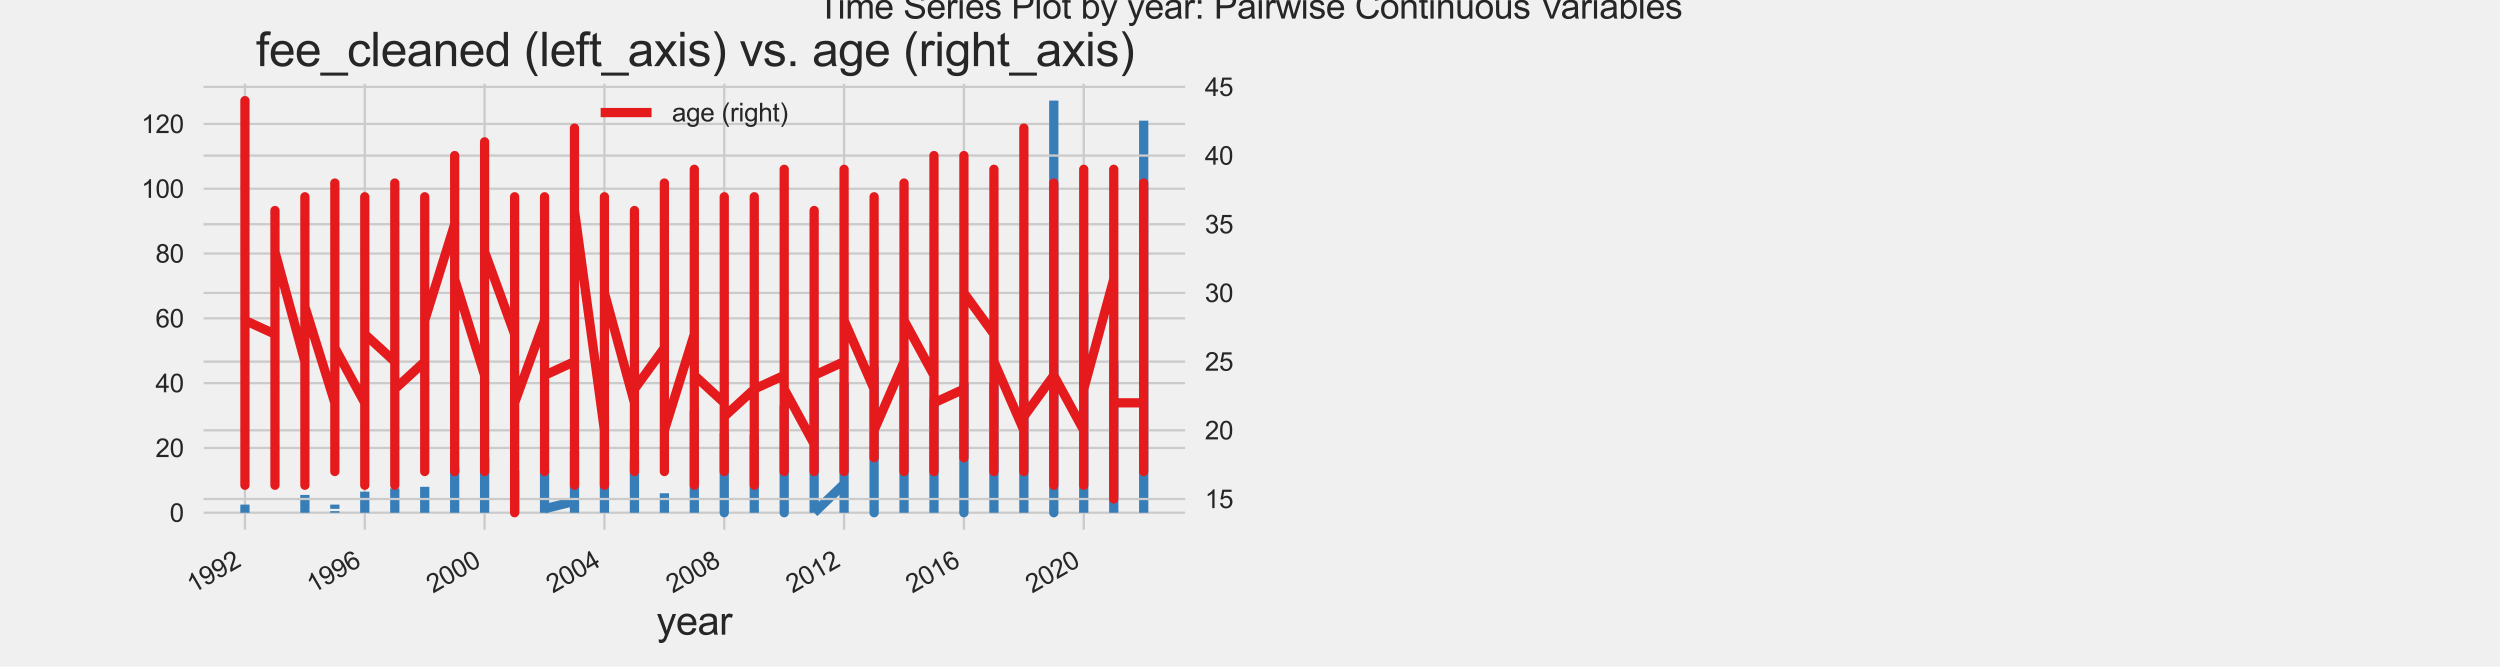 <?xml version="1.0" encoding="utf-8" standalone="no"?>
<!DOCTYPE svg PUBLIC "-//W3C//DTD SVG 1.1//EN"
  "http://www.w3.org/Graphics/SVG/1.1/DTD/svg11.dtd">
<svg xmlns:xlink="http://www.w3.org/1999/xlink" width="1080pt" height="288pt" viewBox="0 0 1080 288" xmlns="http://www.w3.org/2000/svg" version="1.1">
 <defs>
  <style type="text/css">*{stroke-linejoin: round; stroke-linecap: butt}</style>
 </defs>
 <g id="figure_1">
  <g id="patch_1">
   <path d="M 0 288 
L 1080 288 
L 1080 0 
L 0 0 
z
" style="fill: #f0f0f0"/>
  </g>
  <g id="axes_1">
   <g id="patch_2">
    <path d="M 86.4 230.4 
L 513.491 230.4 
L 513.491 34.56 
L 86.4 34.56 
z
" style="fill: #f0f0f0"/>
   </g>
   <g id="matplotlib.axis_1">
    <g id="xtick_1">
     <g id="line2d_1">
      <path d="M 105.813 230.4 
L 105.813 34.56 
" clip-path="url(#p6dfb65dfd3)" style="fill: none; stroke: #cbcbcb"/>
     </g>
     <g id="text_1">
      <!-- 1992 -->
      <g style="fill: #262626" transform="translate(83.53 256.453)rotate(-30)scale(0.11 -0.11)">
       <defs>
        <path id="ArialMT-31" d="M 2384 0 
L 1822 0 
L 1822 3584 
Q 1619 3391 1289 3197 
Q 959 3003 697 2906 
L 697 3450 
Q 1169 3672 1522 3987 
Q 1875 4303 2022 4600 
L 2384 4600 
L 2384 0 
z
" transform="scale(0.016)"/>
        <path id="ArialMT-39" d="M 350 1059 
L 891 1109 
Q 959 728 1153 556 
Q 1347 384 1650 384 
Q 1909 384 2104 503 
Q 2300 622 2425 820 
Q 2550 1019 2634 1356 
Q 2719 1694 2719 2044 
Q 2719 2081 2716 2156 
Q 2547 1888 2255 1720 
Q 1963 1553 1622 1553 
Q 1053 1553 659 1965 
Q 266 2378 266 3053 
Q 266 3750 677 4175 
Q 1088 4600 1706 4600 
Q 2153 4600 2523 4359 
Q 2894 4119 3086 3673 
Q 3278 3228 3278 2384 
Q 3278 1506 3087 986 
Q 2897 466 2520 194 
Q 2144 -78 1638 -78 
Q 1100 -78 759 220 
Q 419 519 350 1059 
z
M 2653 3081 
Q 2653 3566 2395 3850 
Q 2138 4134 1775 4134 
Q 1400 4134 1122 3828 
Q 844 3522 844 3034 
Q 844 2597 1108 2323 
Q 1372 2050 1759 2050 
Q 2150 2050 2401 2323 
Q 2653 2597 2653 3081 
z
" transform="scale(0.016)"/>
        <path id="ArialMT-32" d="M 3222 541 
L 3222 0 
L 194 0 
Q 188 203 259 391 
Q 375 700 629 1000 
Q 884 1300 1366 1694 
Q 2113 2306 2375 2664 
Q 2638 3022 2638 3341 
Q 2638 3675 2398 3904 
Q 2159 4134 1775 4134 
Q 1369 4134 1125 3890 
Q 881 3647 878 3216 
L 300 3275 
Q 359 3922 746 4261 
Q 1134 4600 1788 4600 
Q 2447 4600 2831 4234 
Q 3216 3869 3216 3328 
Q 3216 3053 3103 2787 
Q 2991 2522 2730 2228 
Q 2469 1934 1863 1422 
Q 1356 997 1212 845 
Q 1069 694 975 541 
L 3222 541 
z
" transform="scale(0.016)"/>
       </defs>
       <use xlink:href="#ArialMT-31"/>
       <use xlink:href="#ArialMT-39" x="55.615"/>
       <use xlink:href="#ArialMT-39" x="111.23"/>
       <use xlink:href="#ArialMT-32" x="166.846"/>
      </g>
     </g>
    </g>
    <g id="xtick_2">
     <g id="line2d_2">
      <path d="M 157.579 230.4 
L 157.579 34.56 
" clip-path="url(#p6dfb65dfd3)" style="fill: none; stroke: #cbcbcb"/>
     </g>
     <g id="text_2">
      <!-- 1996 -->
      <g style="fill: #262626" transform="translate(135.296 256.453)rotate(-30)scale(0.11 -0.11)">
       <defs>
        <path id="ArialMT-36" d="M 3184 3459 
L 2625 3416 
Q 2550 3747 2413 3897 
Q 2184 4138 1850 4138 
Q 1581 4138 1378 3988 
Q 1113 3794 959 3422 
Q 806 3050 800 2363 
Q 1003 2672 1297 2822 
Q 1591 2972 1913 2972 
Q 2475 2972 2870 2558 
Q 3266 2144 3266 1488 
Q 3266 1056 3080 686 
Q 2894 316 2569 119 
Q 2244 -78 1831 -78 
Q 1128 -78 684 439 
Q 241 956 241 2144 
Q 241 3472 731 4075 
Q 1159 4600 1884 4600 
Q 2425 4600 2770 4297 
Q 3116 3994 3184 3459 
z
M 888 1484 
Q 888 1194 1011 928 
Q 1134 663 1356 523 
Q 1578 384 1822 384 
Q 2178 384 2434 671 
Q 2691 959 2691 1453 
Q 2691 1928 2437 2201 
Q 2184 2475 1800 2475 
Q 1419 2475 1153 2201 
Q 888 1928 888 1484 
z
" transform="scale(0.016)"/>
       </defs>
       <use xlink:href="#ArialMT-31"/>
       <use xlink:href="#ArialMT-39" x="55.615"/>
       <use xlink:href="#ArialMT-39" x="111.23"/>
       <use xlink:href="#ArialMT-36" x="166.846"/>
      </g>
     </g>
    </g>
    <g id="xtick_3">
     <g id="line2d_3">
      <path d="M 209.346 230.4 
L 209.346 34.56 
" clip-path="url(#p6dfb65dfd3)" style="fill: none; stroke: #cbcbcb"/>
     </g>
     <g id="text_3">
      <!-- 2000 -->
      <g style="fill: #262626" transform="translate(187.063 256.453)rotate(-30)scale(0.11 -0.11)">
       <defs>
        <path id="ArialMT-30" d="M 266 2259 
Q 266 3072 433 3567 
Q 600 4063 929 4331 
Q 1259 4600 1759 4600 
Q 2128 4600 2406 4451 
Q 2684 4303 2865 4023 
Q 3047 3744 3150 3342 
Q 3253 2941 3253 2259 
Q 3253 1453 3087 958 
Q 2922 463 2592 192 
Q 2263 -78 1759 -78 
Q 1097 -78 719 397 
Q 266 969 266 2259 
z
M 844 2259 
Q 844 1131 1108 757 
Q 1372 384 1759 384 
Q 2147 384 2411 759 
Q 2675 1134 2675 2259 
Q 2675 3391 2411 3762 
Q 2147 4134 1753 4134 
Q 1366 4134 1134 3806 
Q 844 3388 844 2259 
z
" transform="scale(0.016)"/>
       </defs>
       <use xlink:href="#ArialMT-32"/>
       <use xlink:href="#ArialMT-30" x="55.615"/>
       <use xlink:href="#ArialMT-30" x="111.23"/>
       <use xlink:href="#ArialMT-30" x="166.846"/>
      </g>
     </g>
    </g>
    <g id="xtick_4">
     <g id="line2d_4">
      <path d="M 261.112 230.4 
L 261.112 34.56 
" clip-path="url(#p6dfb65dfd3)" style="fill: none; stroke: #cbcbcb"/>
     </g>
     <g id="text_4">
      <!-- 2004 -->
      <g style="fill: #262626" transform="translate(238.829 256.453)rotate(-30)scale(0.11 -0.11)">
       <defs>
        <path id="ArialMT-34" d="M 2069 0 
L 2069 1097 
L 81 1097 
L 81 1613 
L 2172 4581 
L 2631 4581 
L 2631 1613 
L 3250 1613 
L 3250 1097 
L 2631 1097 
L 2631 0 
L 2069 0 
z
M 2069 1613 
L 2069 3678 
L 634 1613 
L 2069 1613 
z
" transform="scale(0.016)"/>
       </defs>
       <use xlink:href="#ArialMT-32"/>
       <use xlink:href="#ArialMT-30" x="55.615"/>
       <use xlink:href="#ArialMT-30" x="111.23"/>
       <use xlink:href="#ArialMT-34" x="166.846"/>
      </g>
     </g>
    </g>
    <g id="xtick_5">
     <g id="line2d_5">
      <path d="M 312.878 230.4 
L 312.878 34.56 
" clip-path="url(#p6dfb65dfd3)" style="fill: none; stroke: #cbcbcb"/>
     </g>
     <g id="text_5">
      <!-- 2008 -->
      <g style="fill: #262626" transform="translate(290.595 256.453)rotate(-30)scale(0.11 -0.11)">
       <defs>
        <path id="ArialMT-38" d="M 1131 2484 
Q 781 2613 612 2850 
Q 444 3088 444 3419 
Q 444 3919 803 4259 
Q 1163 4600 1759 4600 
Q 2359 4600 2725 4251 
Q 3091 3903 3091 3403 
Q 3091 3084 2923 2848 
Q 2756 2613 2416 2484 
Q 2838 2347 3058 2040 
Q 3278 1734 3278 1309 
Q 3278 722 2862 322 
Q 2447 -78 1769 -78 
Q 1091 -78 675 323 
Q 259 725 259 1325 
Q 259 1772 486 2073 
Q 713 2375 1131 2484 
z
M 1019 3438 
Q 1019 3113 1228 2906 
Q 1438 2700 1772 2700 
Q 2097 2700 2305 2904 
Q 2513 3109 2513 3406 
Q 2513 3716 2298 3927 
Q 2084 4138 1766 4138 
Q 1444 4138 1231 3931 
Q 1019 3725 1019 3438 
z
M 838 1322 
Q 838 1081 952 856 
Q 1066 631 1291 507 
Q 1516 384 1775 384 
Q 2178 384 2440 643 
Q 2703 903 2703 1303 
Q 2703 1709 2433 1975 
Q 2163 2241 1756 2241 
Q 1359 2241 1098 1978 
Q 838 1716 838 1322 
z
" transform="scale(0.016)"/>
       </defs>
       <use xlink:href="#ArialMT-32"/>
       <use xlink:href="#ArialMT-30" x="55.615"/>
       <use xlink:href="#ArialMT-30" x="111.23"/>
       <use xlink:href="#ArialMT-38" x="166.846"/>
      </g>
     </g>
    </g>
    <g id="xtick_6">
     <g id="line2d_6">
      <path d="M 364.644 230.4 
L 364.644 34.56 
" clip-path="url(#p6dfb65dfd3)" style="fill: none; stroke: #cbcbcb"/>
     </g>
     <g id="text_6">
      <!-- 2012 -->
      <g style="fill: #262626" transform="translate(342.361 256.453)rotate(-30)scale(0.11 -0.11)">
       <use xlink:href="#ArialMT-32"/>
       <use xlink:href="#ArialMT-30" x="55.615"/>
       <use xlink:href="#ArialMT-31" x="111.23"/>
       <use xlink:href="#ArialMT-32" x="166.846"/>
      </g>
     </g>
    </g>
    <g id="xtick_7">
     <g id="line2d_7">
      <path d="M 416.411 230.4 
L 416.411 34.56 
" clip-path="url(#p6dfb65dfd3)" style="fill: none; stroke: #cbcbcb"/>
     </g>
     <g id="text_7">
      <!-- 2016 -->
      <g style="fill: #262626" transform="translate(394.127 256.453)rotate(-30)scale(0.11 -0.11)">
       <use xlink:href="#ArialMT-32"/>
       <use xlink:href="#ArialMT-30" x="55.615"/>
       <use xlink:href="#ArialMT-31" x="111.23"/>
       <use xlink:href="#ArialMT-36" x="166.846"/>
      </g>
     </g>
    </g>
    <g id="xtick_8">
     <g id="line2d_8">
      <path d="M 468.177 230.4 
L 468.177 34.56 
" clip-path="url(#p6dfb65dfd3)" style="fill: none; stroke: #cbcbcb"/>
     </g>
     <g id="text_8">
      <!-- 2020 -->
      <g style="fill: #262626" transform="translate(445.894 256.453)rotate(-30)scale(0.11 -0.11)">
       <use xlink:href="#ArialMT-32"/>
       <use xlink:href="#ArialMT-30" x="55.615"/>
       <use xlink:href="#ArialMT-32" x="111.23"/>
       <use xlink:href="#ArialMT-30" x="166.846"/>
      </g>
     </g>
    </g>
    <g id="text_9">
     <!-- year -->
     <g style="fill: #262626" transform="translate(283.606 274.174)scale(0.168 -0.168)">
      <defs>
       <path id="ArialMT-79" d="M 397 -1278 
L 334 -750 
Q 519 -800 656 -800 
Q 844 -800 956 -737 
Q 1069 -675 1141 -563 
Q 1194 -478 1313 -144 
Q 1328 -97 1363 -6 
L 103 3319 
L 709 3319 
L 1400 1397 
Q 1534 1031 1641 628 
Q 1738 1016 1872 1384 
L 2581 3319 
L 3144 3319 
L 1881 -56 
Q 1678 -603 1566 -809 
Q 1416 -1088 1222 -1217 
Q 1028 -1347 759 -1347 
Q 597 -1347 397 -1278 
z
" transform="scale(0.016)"/>
       <path id="ArialMT-65" d="M 2694 1069 
L 3275 997 
Q 3138 488 2766 206 
Q 2394 -75 1816 -75 
Q 1088 -75 661 373 
Q 234 822 234 1631 
Q 234 2469 665 2931 
Q 1097 3394 1784 3394 
Q 2450 3394 2872 2941 
Q 3294 2488 3294 1666 
Q 3294 1616 3291 1516 
L 816 1516 
Q 847 969 1125 678 
Q 1403 388 1819 388 
Q 2128 388 2347 550 
Q 2566 713 2694 1069 
z
M 847 1978 
L 2700 1978 
Q 2663 2397 2488 2606 
Q 2219 2931 1791 2931 
Q 1403 2931 1139 2672 
Q 875 2413 847 1978 
z
" transform="scale(0.016)"/>
       <path id="ArialMT-61" d="M 2588 409 
Q 2275 144 1986 34 
Q 1697 -75 1366 -75 
Q 819 -75 525 192 
Q 231 459 231 875 
Q 231 1119 342 1320 
Q 453 1522 633 1644 
Q 813 1766 1038 1828 
Q 1203 1872 1538 1913 
Q 2219 1994 2541 2106 
Q 2544 2222 2544 2253 
Q 2544 2597 2384 2738 
Q 2169 2928 1744 2928 
Q 1347 2928 1158 2789 
Q 969 2650 878 2297 
L 328 2372 
Q 403 2725 575 2942 
Q 747 3159 1072 3276 
Q 1397 3394 1825 3394 
Q 2250 3394 2515 3294 
Q 2781 3194 2906 3042 
Q 3031 2891 3081 2659 
Q 3109 2516 3109 2141 
L 3109 1391 
Q 3109 606 3145 398 
Q 3181 191 3288 0 
L 2700 0 
Q 2613 175 2588 409 
z
M 2541 1666 
Q 2234 1541 1622 1453 
Q 1275 1403 1131 1340 
Q 988 1278 909 1158 
Q 831 1038 831 891 
Q 831 666 1001 516 
Q 1172 366 1500 366 
Q 1825 366 2078 508 
Q 2331 650 2450 897 
Q 2541 1088 2541 1459 
L 2541 1666 
z
" transform="scale(0.016)"/>
       <path id="ArialMT-72" d="M 416 0 
L 416 3319 
L 922 3319 
L 922 2816 
Q 1116 3169 1280 3281 
Q 1444 3394 1641 3394 
Q 1925 3394 2219 3213 
L 2025 2691 
Q 1819 2813 1613 2813 
Q 1428 2813 1281 2702 
Q 1134 2591 1072 2394 
Q 978 2094 978 1738 
L 978 0 
L 416 0 
z
" transform="scale(0.016)"/>
      </defs>
      <use xlink:href="#ArialMT-79"/>
      <use xlink:href="#ArialMT-65" x="50"/>
      <use xlink:href="#ArialMT-61" x="105.615"/>
      <use xlink:href="#ArialMT-72" x="161.23"/>
     </g>
    </g>
   </g>
   <g id="matplotlib.axis_2">
    <g id="ytick_1">
     <g id="line2d_9">
      <path d="M 86.4 221.498 
L 513.491 221.498 
" clip-path="url(#p6dfb65dfd3)" style="fill: none; stroke: #cbcbcb"/>
     </g>
     <g id="line2d_10"/>
     <g id="text_10">
      <!-- 0 -->
      <g style="fill: #262626" transform="translate(73.283 225.435)scale(0.11 -0.11)">
       <use xlink:href="#ArialMT-30"/>
      </g>
     </g>
    </g>
    <g id="ytick_2">
     <g id="line2d_11">
      <path d="M 86.4 193.505 
L 513.491 193.505 
" clip-path="url(#p6dfb65dfd3)" style="fill: none; stroke: #cbcbcb"/>
     </g>
     <g id="line2d_12"/>
     <g id="text_11">
      <!-- 20 -->
      <g style="fill: #262626" transform="translate(67.166 197.442)scale(0.11 -0.11)">
       <use xlink:href="#ArialMT-32"/>
       <use xlink:href="#ArialMT-30" x="55.615"/>
      </g>
     </g>
    </g>
    <g id="ytick_3">
     <g id="line2d_13">
      <path d="M 86.4 165.512 
L 513.491 165.512 
" clip-path="url(#p6dfb65dfd3)" style="fill: none; stroke: #cbcbcb"/>
     </g>
     <g id="line2d_14"/>
     <g id="text_12">
      <!-- 40 -->
      <g style="fill: #262626" transform="translate(67.166 169.449)scale(0.11 -0.11)">
       <use xlink:href="#ArialMT-34"/>
       <use xlink:href="#ArialMT-30" x="55.615"/>
      </g>
     </g>
    </g>
    <g id="ytick_4">
     <g id="line2d_15">
      <path d="M 86.4 137.519 
L 513.491 137.519 
" clip-path="url(#p6dfb65dfd3)" style="fill: none; stroke: #cbcbcb"/>
     </g>
     <g id="line2d_16"/>
     <g id="text_13">
      <!-- 60 -->
      <g style="fill: #262626" transform="translate(67.166 141.456)scale(0.11 -0.11)">
       <use xlink:href="#ArialMT-36"/>
       <use xlink:href="#ArialMT-30" x="55.615"/>
      </g>
     </g>
    </g>
    <g id="ytick_5">
     <g id="line2d_17">
      <path d="M 86.4 109.526 
L 513.491 109.526 
" clip-path="url(#p6dfb65dfd3)" style="fill: none; stroke: #cbcbcb"/>
     </g>
     <g id="line2d_18"/>
     <g id="text_14">
      <!-- 80 -->
      <g style="fill: #262626" transform="translate(67.166 113.462)scale(0.11 -0.11)">
       <use xlink:href="#ArialMT-38"/>
       <use xlink:href="#ArialMT-30" x="55.615"/>
      </g>
     </g>
    </g>
    <g id="ytick_6">
     <g id="line2d_19">
      <path d="M 86.4 81.532 
L 513.491 81.532 
" clip-path="url(#p6dfb65dfd3)" style="fill: none; stroke: #cbcbcb"/>
     </g>
     <g id="line2d_20"/>
     <g id="text_15">
      <!-- 100 -->
      <g style="fill: #262626" transform="translate(61.049 85.469)scale(0.11 -0.11)">
       <use xlink:href="#ArialMT-31"/>
       <use xlink:href="#ArialMT-30" x="55.615"/>
       <use xlink:href="#ArialMT-30" x="111.23"/>
      </g>
     </g>
    </g>
    <g id="ytick_7">
     <g id="line2d_21">
      <path d="M 86.4 53.539 
L 513.491 53.539 
" clip-path="url(#p6dfb65dfd3)" style="fill: none; stroke: #cbcbcb"/>
     </g>
     <g id="line2d_22"/>
     <g id="text_16">
      <!-- 120 -->
      <g style="fill: #262626" transform="translate(61.049 57.476)scale(0.11 -0.11)">
       <use xlink:href="#ArialMT-31"/>
       <use xlink:href="#ArialMT-32" x="55.615"/>
       <use xlink:href="#ArialMT-30" x="111.23"/>
      </g>
     </g>
    </g>
   </g>
   <g id="line2d_23">
    <path d="M 105.813 217.999 
L 105.813 221.498 
L 105.813 221.498 
M 105.813 221.498 
M 105.813 221.498 
M 118.781 221.498 
M 118.781 221.498 
M 131.714 213.8 
L 131.714 221.498 
M 144.647 220.798 
L 144.647 221.498 
M 144.647 221.498 
M 144.647 221.498 
M 144.647 217.999 
L 144.647 219.819 
M 144.647 221.498 
M 144.647 221.498 
M 144.647 221.498 
M 144.647 220.826 
L 144.647 221.498 
L 144.647 221.498 
M 144.647 221.498 
M 144.647 221.498 
M 144.647 221.498 
M 144.647 221.498 
M 144.647 221.498 
M 144.647 221.498 
M 144.647 221.498 
M 144.647 221.498 
M 157.579 215.9 
L 157.579 221.498 
M 157.579 212.4 
L 157.579 221.498 
M 157.579 217.299 
L 157.579 221.498 
M 157.579 219.567 
L 157.579 221.498 
L 157.579 221.498 
M 157.579 220.798 
L 157.579 221.498 
M 157.579 217.999 
L 157.579 221.498 
L 157.579 221.498 
M 157.579 221.498 
M 157.579 221.498 
M 157.579 221.498 
M 157.579 221.498 
M 170.548 220.518 
L 170.548 221.498 
M 170.548 211.001 
L 170.548 220.938 
M 170.548 215.9 
L 170.548 221.498 
M 170.548 218.265 
L 170.548 221.498 
L 170.548 221.498 
M 170.548 220.099 
L 170.548 221.498 
M 170.548 214.78 
L 170.548 218.139 
L 170.548 218.139 
M 170.548 221.498 
M 170.548 221.498 
M 170.548 217.579 
L 170.548 219.539 
M 183.48 221.498 
M 183.48 221.498 
M 183.48 221.498 
M 183.48 221.498 
M 183.48 221.498 
M 183.48 221.498 
M 183.48 221.498 
M 183.48 210.301 
L 183.48 221.498 
M 183.48 220.238 
L 183.48 221.498 
M 183.48 210.301 
L 183.48 219.959 
M 183.48 221.498 
M 183.48 221.498 
M 196.413 221.498 
M 196.413 201.903 
L 196.413 221.498 
M 196.413 217.999 
L 196.413 219.119 
M 196.413 219.819 
L 196.413 221.498 
L 196.413 221.498 
M 196.413 217.999 
L 196.413 221.498 
L 196.413 221.498 
M 196.413 221.498 
M 196.413 221.498 
M 196.413 221.288 
L 196.413 221.498 
L 196.413 221.498 
M 196.413 219.819 
L 196.413 221.498 
L 196.413 221.498 
M 196.413 217.999 
L 196.413 221.498 
L 196.413 221.498 
M 196.413 221.498 
M 196.413 221.498 
M 196.413 221.498 
M 196.413 219.749 
L 196.413 221.498 
L 196.413 221.498 
M 196.413 218.139 
L 196.413 220.798 
M 209.346 220.518 
L 209.346 221.498 
L 209.346 221.498 
M 209.346 220.155 
L 209.346 221.498 
M 209.346 217.299 
L 209.346 221.498 
M 209.346 197.634 
L 209.346 221.498 
L 209.346 221.498 
M 209.346 218.139 
L 209.346 221.498 
L 209.346 221.498 
M 209.346 203.303 
L 209.346 221.498 
L 209.346 221.498 
M 209.346 220.518 
L 209.346 221.498 
M 209.346 221.498 
M 209.346 211.981 
L 209.346 221.498 
L 209.346 221.498 
M 209.346 197.704 
L 209.346 221.498 
L 209.346 221.498 
M 209.346 221.498 
M 209.346 221.498 
M 209.346 220.099 
L 209.346 221.498 
M 209.346 221.498 
M 209.346 221.498 
M 209.346 221.498 
M 209.346 221.498 
M 209.346 221.498 
M 209.346 221.498 
M 209.346 221.498 
M 209.346 211.701 
L 209.346 221.498 
M 209.346 218.349 
L 209.346 221.218 
M 209.346 221.498 
M 209.346 221.498 
M 209.346 221.498 
M 209.346 221.498 
M 222.314 212.82 
L 222.314 217.019 
M 222.314 214.5 
L 222.314 221.498 
L 222.314 221.498 
M 222.314 221.498 
M 222.314 217.509 
L 222.314 221.498 
L 222.314 221.498 
M 222.314 209.111 
L 222.314 221.078 
M 222.314 217.299 
L 222.314 221.498 
M 222.314 203.429 
L 222.314 221.498 
L 222.314 221.498 
M 222.314 217.999 
L 222.314 221.498 
L 222.314 221.498 
M 222.314 221.498 
M 222.314 221.498 
M 222.314 221.498 
M 222.314 221.358 
L 222.314 221.498 
L 222.314 221.498 
M 222.314 221.498 
M 222.314 221.148 
L 222.314 221.498 
L 222.314 221.498 
M 222.314 221.498 
M 222.314 221.498 
M 222.314 221.498 
M 222.314 221.498 
M 222.314 221.498 
M 222.314 221.498 
M 222.314 221.498 
M 222.314 221.498 
M 222.314 221.498 
M 222.314 221.498 
M 222.314 214.5 
L 222.314 221.498 
M 222.314 221.498 
M 222.314 217.999 
L 222.314 221.253 
M 222.314 211.001 
L 222.314 218.979 
M 222.314 217.999 
L 222.314 221.253 
M 235.247 217.299 
L 235.247 221.498 
M 235.247 203.303 
L 235.247 221.498 
L 235.247 221.498 
M 235.247 217.299 
L 235.247 221.498 
L 235.247 221.498 
M 235.247 219.399 
L 235.247 221.498 
L 235.247 221.498 
M 235.247 218.699 
L 235.247 221.498 
M 235.247 203.653 
L 235.247 221.498 
L 235.247 221.498 
M 235.247 221.218 
L 235.247 221.498 
M 235.247 220.099 
L 235.247 221.498 
L 235.247 221.498 
M 235.247 221.498 
M 235.247 221.498 
M 235.247 218.699 
L 235.247 221.498 
M 235.247 221.498 
M 235.247 221.498 
M 235.247 220.099 
L 235.247 221.498 
M 235.247 220.099 
L 235.247 221.498 
M 235.247 221.498 
M 235.247 221.498 
M 235.247 221.498 
M 235.247 221.148 
L 235.247 221.498 
M 235.247 221.498 
M 235.247 221.498 
M 235.247 221.498 
M 235.247 221.498 
M 235.247 221.498 
M 235.247 221.498 
M 235.247 218.699 
L 235.247 221.498 
M 235.247 221.498 
M 235.247 221.498 
M 235.247 221.498 
M 235.247 221.498 
M 235.247 221.498 
M 235.247 221.498 
M 235.247 219.777 
L 248.179 216.599 
L 248.179 220.099 
M 248.179 208.901 
L 248.179 220.099 
M 248.179 220.099 
L 248.179 221.498 
L 248.179 221.498 
M 248.179 221.316 
L 248.179 221.498 
L 248.179 221.498 
M 248.179 217.019 
L 248.179 220.518 
M 248.179 194.905 
L 248.179 221.498 
M 248.179 221.498 
M 248.179 218.349 
L 248.179 221.498 
M 248.179 221.498 
M 248.179 221.498 
M 248.179 221.498 
M 248.179 221.498 
M 248.179 221.498 
M 248.179 221.498 
M 248.179 221.498 
M 248.179 219.819 
L 248.179 221.498 
L 248.179 221.498 
M 248.179 221.498 
M 248.179 221.498 
M 248.179 221.498 
M 248.179 221.498 
M 248.179 221.498 
M 248.179 221.498 
M 248.179 221.498 
M 248.179 221.498 
M 248.179 221.498 
M 248.179 221.498 
M 248.179 221.498 
M 248.179 220.798 
L 248.179 221.498 
L 248.179 221.498 
M 248.179 221.498 
M 248.179 221.498 
M 248.179 221.498 
M 248.179 217.999 
L 248.179 221.498 
M 248.179 221.498 
M 248.179 221.311 
L 248.179 221.498 
M 248.179 221.498 
M 248.179 221.498 
M 248.179 221.498 
M 248.179 221.498 
M 248.179 219.819 
L 248.179 221.498 
L 248.179 221.498 
M 261.112 219.399 
L 261.112 221.498 
M 261.112 219.399 
L 261.112 221.498 
L 261.112 221.498 
M 261.112 219.049 
L 261.112 221.498 
L 261.112 221.498 
M 261.112 200.503 
L 261.112 221.498 
L 261.112 221.498 
M 261.112 221.498 
M 261.112 221.498 
M 261.112 211.001 
L 261.112 221.498 
L 261.112 221.498 
M 261.112 179.508 
L 261.112 221.498 
L 261.112 221.498 
M 261.112 221.498 
M 261.112 221.498 
M 261.112 221.498 
M 261.112 218.699 
L 261.112 221.498 
M 261.112 221.33 
L 261.112 221.498 
L 261.112 221.498 
M 261.112 221.498 
M 261.112 221.498 
M 261.112 221.498 
M 261.112 221.498 
M 261.112 221.498 
M 261.112 221.498 
M 261.112 218.699 
L 261.112 221.498 
L 261.112 221.498 
M 261.112 219.399 
L 261.112 221.498 
L 261.112 221.498 
M 261.112 219.539 
L 261.112 221.498 
L 261.112 221.498 
M 261.112 221.498 
M 261.112 221.498 
M 261.112 221.498 
M 261.112 220.099 
L 261.112 221.498 
L 261.112 221.498 
M 261.112 221.498 
M 261.112 221.498 
M 261.112 221.358 
L 261.112 221.498 
L 261.112 221.498 
M 261.112 221.225 
L 261.112 221.498 
L 261.112 221.498 
M 261.112 221.498 
M 261.112 220.798 
L 261.112 221.498 
L 261.112 221.498 
M 261.112 221.498 
M 261.112 221.498 
M 261.112 221.421 
L 261.112 221.498 
L 261.112 221.498 
M 261.112 220.798 
L 261.112 221.498 
L 261.112 221.498 
M 261.112 217.299 
L 261.112 221.078 
M 261.112 220.658 
L 261.112 221.498 
M 261.112 218.279 
L 261.112 221.498 
M 261.112 218.979 
L 261.112 221.498 
L 261.112 221.498 
M 261.112 210.301 
L 261.112 218.979 
M 261.112 207.502 
L 261.112 221.498 
L 261.112 221.498 
M 261.112 221.358 
L 261.112 220.658 
L 261.112 221.498 
L 261.112 221.498 
M 261.112 221.498 
M 261.112 221.498 
M 261.112 221.498 
M 261.112 221.498 
M 261.112 221.498 
L 261.112 218.699 
M 261.112 221.498 
M 261.112 216.599 
L 261.112 221.498 
M 261.112 221.148 
L 261.112 221.498 
L 261.112 221.498 
M 261.112 220.518 
L 261.112 221.498 
L 261.112 221.498 
M 261.112 221.498 
M 261.112 221.498 
M 261.112 221.498 
M 261.112 221.498 
M 261.112 221.498 
M 274.08 219.399 
L 274.08 221.498 
M 274.08 210.301 
L 274.08 221.498 
L 274.08 221.498 
M 274.08 207.152 
L 274.08 221.498 
M 274.08 199.104 
L 274.08 221.498 
L 274.08 221.498 
M 274.08 216.599 
L 274.08 221.498 
L 274.08 221.498 
M 274.08 213.1 
L 274.08 221.498 
L 274.08 221.498 
M 274.08 220.798 
L 274.08 221.498 
L 274.08 221.498 
M 274.08 218.699 
L 274.08 221.498 
L 274.08 221.498 
M 274.08 220.518 
L 274.08 221.498 
L 274.08 221.498 
M 274.08 221.498 
M 274.08 221.498 
M 274.08 219.399 
L 274.08 221.498 
L 274.08 221.498 
M 274.08 221.498 
M 274.08 220.099 
L 274.08 221.498 
L 274.08 221.498 
M 274.08 221.498 
M 274.08 221.498 
M 274.08 221.148 
L 274.08 221.498 
L 274.08 221.498 
M 274.08 221.498 
M 274.08 221.498 
M 274.08 221.148 
L 274.08 221.498 
L 274.08 221.498 
M 274.08 221.078 
L 274.08 221.498 
L 274.08 221.498 
M 274.08 221.078 
L 274.08 221.498 
L 274.08 221.498 
M 274.08 221.498 
M 274.08 221.498 
M 274.08 221.358 
L 274.08 221.498 
L 274.08 221.498 
M 274.08 219.399 
L 274.08 221.498 
L 274.08 221.498 
M 274.08 221.078 
L 274.08 221.498 
L 274.08 221.498 
M 274.08 219.539 
L 274.08 221.498 
L 274.08 221.498 
M 274.08 220.938 
L 274.08 221.498 
L 274.08 221.498 
M 274.08 221.498 
M 274.08 221.498 
M 274.08 220.42 
L 274.08 221.498 
L 274.08 221.498 
M 274.08 221.498 
M 274.08 221.498 
M 274.08 221.498 
M 274.08 221.498 
M 274.08 220.099 
L 274.08 221.498 
L 274.08 221.498 
M 274.08 221.498 
M 274.08 220.378 
L 274.08 221.498 
L 274.08 221.498 
M 274.08 220.099 
L 274.08 221.498 
L 274.08 221.498 
M 274.08 220.099 
L 274.08 221.498 
L 274.08 221.498 
M 274.08 217.999 
M 274.08 221.498 
M 274.08 221.498 
M 274.08 221.108 
L 274.08 221.498 
L 274.08 221.498 
M 274.08 221.498 
M 274.08 220.798 
L 274.08 221.498 
L 274.08 221.498 
M 274.08 220.099 
L 274.08 221.498 
L 274.08 221.498 
M 274.08 221.498 
M 274.08 220.798 
L 274.08 221.498 
L 274.08 221.498 
M 274.08 221.498 
M 274.08 221.498 
M 274.08 221.498 
M 287.013 216.599 
L 287.013 221.498 
M 287.013 219.399 
L 287.013 221.498 
L 287.013 221.498 
M 287.013 219.399 
L 287.013 221.218 
M 287.013 213.1 
L 287.013 221.498 
L 287.013 221.498 
M 287.013 220.448 
L 287.013 221.498 
L 287.013 221.498 
M 287.013 215.2 
L 287.013 221.498 
L 287.013 221.498 
M 287.013 221.008 
L 287.013 221.498 
L 287.013 221.498 
M 287.013 219.399 
L 287.013 221.498 
L 287.013 221.498 
M 287.013 220.099 
L 287.013 221.498 
L 287.013 221.498 
M 287.013 219.399 
L 287.013 221.498 
L 287.013 221.498 
M 287.013 221.498 
M 287.013 221.498 
M 287.013 221.498 
M 287.013 221.498 
M 287.013 221.498 
M 287.013 220.099 
L 287.013 221.498 
L 287.013 221.498 
M 287.013 221.498 
M 287.013 219.679 
L 287.013 221.498 
L 287.013 221.498 
M 287.013 221.358 
L 287.013 221.498 
L 287.013 221.498 
M 287.013 219.399 
L 287.013 221.498 
L 287.013 221.498 
M 287.013 221.008 
L 287.013 221.498 
L 287.013 221.498 
M 287.013 217.999 
L 287.013 221.498 
L 287.013 221.498 
M 287.013 220.588 
L 287.013 221.498 
L 287.013 221.498 
M 287.013 221.498 
M 287.013 221.498 
M 287.013 221.358 
L 287.013 221.498 
L 287.013 221.498 
M 287.013 221.498 
M 287.013 221.218 
L 287.013 221.498 
L 287.013 221.498 
M 287.013 221.078 
L 287.013 221.498 
L 287.013 221.498 
M 287.013 221.498 
M 287.013 221.288 
L 287.013 221.498 
L 287.013 221.498 
M 287.013 221.218 
L 287.013 221.498 
L 287.013 221.498 
M 287.013 214.5 
L 287.013 221.078 
M 287.013 219.399 
L 287.013 220.099 
M 287.013 220.938 
L 287.013 221.498 
M 287.013 218.979 
L 287.013 221.498 
L 287.013 221.498 
M 287.013 221.498 
M 287.013 221.498 
M 287.013 221.498 
M 287.013 220.238 
L 287.013 220.448 
M 287.013 221.498 
M 287.013 220.518 
L 287.013 221.498 
L 287.013 221.498 
M 287.013 221.498 
M 287.013 221.498 
M 287.013 221.358 
L 287.013 221.498 
L 287.013 221.498 
M 299.945 221.19 
L 299.945 221.498 
L 299.945 221.498 
M 299.945 218.699 
L 299.945 221.498 
L 299.945 221.498 
M 299.945 215.9 
L 299.945 221.498 
L 299.945 221.498 
M 299.945 177.409 
L 299.945 221.498 
L 299.945 221.498 
M 299.945 218.489 
L 299.945 221.498 
M 299.945 185.807 
L 299.945 221.498 
L 299.945 221.498 
M 299.945 205.164 
L 299.945 221.498 
L 299.945 221.498 
M 299.945 193.505 
L 299.945 221.498 
L 299.945 221.498 
M 299.945 218.699 
L 299.945 221.498 
L 299.945 221.498 
M 299.945 220.378 
L 299.945 221.498 
L 299.945 221.498 
M 299.945 221.218 
L 299.945 221.498 
L 299.945 221.498 
M 299.945 216.599 
L 299.945 221.498 
L 299.945 221.498 
M 299.945 221.498 
M 299.945 220.938 
L 299.945 221.498 
L 299.945 221.498 
M 299.945 221.498 
M 299.945 221.498 
M 299.945 221.498 
M 299.945 221.498 
M 299.945 221.498 
M 299.945 221.498 
L 299.945 221.428 
M 299.945 221.288 
L 299.945 221.498 
L 299.945 221.498 
M 299.945 221.498 
M 299.945 220.931 
L 299.945 221.498 
L 299.945 221.498 
M 299.945 218.699 
L 299.945 221.498 
L 299.945 221.498 
M 299.945 221.498 
M 299.945 221.498 
M 299.945 220.966 
L 299.945 221.498 
L 299.945 221.498 
M 299.945 220.658 
L 299.945 221.498 
L 299.945 221.498 
M 299.945 221.498 
M 299.945 220.238 
L 299.945 221.498 
L 299.945 221.498 
M 299.945 221.498 
M 299.945 221.498 
M 299.945 221.498 
L 299.945 221.148 
M 299.945 219.539 
L 299.945 221.148 
M 299.945 216.599 
L 299.945 221.078 
M 299.945 216.249 
L 299.945 221.498 
M 299.945 221.498 
M 299.945 221.498 
M 299.945 221.393 
L 299.945 221.498 
M 299.945 221.498 
M 299.945 219.819 
L 299.945 221.498 
M 299.945 219.399 
L 299.945 221.498 
L 299.945 221.498 
M 299.945 221.008 
L 299.945 221.498 
L 299.945 221.498 
M 299.945 221.498 
M 299.945 221.078 
L 299.945 221.498 
L 299.945 221.498 
M 299.945 221.302 
L 299.945 221.498 
M 299.945 221.358 
L 299.945 221.498 
M 299.945 220.798 
L 299.945 221.498 
M 299.945 221.288 
L 299.945 221.498 
M 312.878 194.905 
L 312.878 220.169 
M 312.878 187.067 
L 312.878 221.498 
M 312.878 221.008 
L 312.878 221.498 
L 312.878 221.498 
M 312.878 215.2 
L 312.878 221.498 
M 312.878 215.2 
L 312.878 221.498 
L 312.878 221.498 
M 312.878 221.498 
M 312.878 211.001 
L 312.878 221.498 
L 312.878 221.498 
M 312.878 213.1 
L 312.878 221.498 
L 312.878 221.498 
M 312.878 220.518 
L 312.878 221.498 
L 312.878 221.498 
M 312.878 221.498 
M 312.878 221.078 
L 312.878 221.498 
L 312.878 221.493 
M 312.878 220.099 
L 312.878 221.498 
L 312.878 221.498 
M 312.878 221.498 
M 312.878 219.819 
L 312.878 221.498 
L 312.878 221.498 
M 312.878 221.358 
L 312.878 221.498 
L 312.878 221.498 
M 312.878 220.099 
L 312.878 221.498 
L 312.878 221.498 
M 312.878 220.798 
L 312.878 221.498 
L 312.878 221.498 
M 312.878 219.399 
L 312.878 221.498 
L 312.878 221.498 
M 312.878 221.498 
M 312.878 220.938 
L 312.878 221.498 
L 312.878 221.498 
M 312.878 221.498 
M 312.878 221.498 
M 312.878 221.498 
M 312.878 221.078 
L 312.878 221.498 
L 312.878 221.498 
M 312.878 220.658 
L 312.878 221.498 
L 312.878 221.498 
M 312.878 218.839 
L 312.878 221.498 
L 312.878 221.498 
M 312.878 221.498 
M 312.878 221.008 
L 312.878 221.498 
L 312.878 221.498 
M 312.878 221.498 
M 312.878 221.008 
L 312.878 221.498 
L 312.878 221.498 
M 312.878 221.498 
M 312.878 221.498 
M 312.878 220.588 
L 312.878 221.498 
M 312.878 220.973 
L 312.878 221.498 
L 312.878 221.498 
M 312.878 220.938 
L 312.878 221.498 
L 312.878 221.498 
M 312.878 220.378 
L 312.878 221.498 
M 312.878 221.288 
L 312.878 221.498 
L 312.878 221.498 
M 312.878 221.498 
M 312.878 221.498 
M 312.878 221.498 
M 312.878 221.498 
M 312.878 219.399 
L 312.878 221.498 
M 312.878 221.498 
M 312.878 221.498 
M 312.878 221.498 
L 312.878 221.47 
M 312.878 221.498 
M 312.878 221.498 
M 312.878 221.498 
M 325.846 212.4 
L 325.846 221.498 
M 325.846 187.906 
L 325.846 221.498 
L 325.846 221.498 
M 325.846 215.76 
L 325.846 221.498 
M 325.846 221.358 
L 325.846 221.498 
L 325.846 221.498 
M 325.846 211.001 
L 325.846 221.498 
M 325.846 216.599 
L 325.846 221.498 
L 325.846 221.498 
M 325.846 220.798 
L 325.846 221.498 
L 325.846 221.498 
M 325.846 215.2 
L 325.846 221.498 
L 325.846 221.498 
M 325.846 221.078 
L 325.846 221.498 
L 325.846 221.498 
M 325.846 217.299 
L 325.846 221.498 
L 325.846 221.498 
M 325.846 221.428 
L 325.846 221.498 
L 325.846 221.498 
M 325.846 220.938 
L 325.846 221.498 
L 325.846 221.498 
M 325.846 221.498 
M 325.846 221.498 
M 325.846 221.008 
L 325.846 221.498 
L 325.846 221.498 
M 325.846 220.798 
L 325.846 221.498 
L 325.846 221.498 
M 325.846 221.498 
M 325.846 221.498 
M 325.846 221.498 
M 325.846 221.498 
M 325.846 221.498 
M 325.846 220.658 
L 325.846 221.498 
L 325.846 221.498 
M 325.846 221.498 
M 325.846 220.518 
L 325.846 221.498 
L 325.846 221.498 
M 325.846 220.658 
L 325.846 221.498 
L 325.846 221.498 
M 325.846 221.498 
M 325.846 221.498 
M 325.846 220.798 
L 325.846 221.498 
L 325.846 221.498 
M 325.846 221.498 
M 325.846 221.498 
M 325.846 221.078 
L 325.846 221.498 
L 325.846 221.498 
M 325.846 221.498 
M 325.846 217.299 
L 325.846 220.378 
M 325.846 216.599 
L 325.846 221.33 
M 325.846 212.4 
L 325.846 221.266 
M 325.846 215.9 
L 325.846 217.999 
M 325.846 219.679 
L 325.846 221.358 
M 325.846 221.498 
M 325.846 217.299 
L 325.846 221.498 
L 325.846 221.498 
M 325.846 217.299 
L 325.846 221.498 
L 325.846 221.498 
M 325.846 221.498 
M 325.846 221.498 
M 325.846 221.078 
L 325.846 221.498 
L 325.846 221.498 
M 325.846 221.498 
M 325.846 221.498 
M 325.846 221.218 
L 325.846 221.498 
L 325.846 221.498 
M 325.846 221.498 
M 325.846 221.498 
M 325.846 221.351 
L 325.846 221.498 
L 325.846 221.498 
M 325.846 221.498 
M 325.846 221.428 
L 325.846 221.498 
M 338.779 209.601 
L 338.779 218.699 
L 338.779 218.699 
M 338.779 175.31 
L 338.779 221.498 
L 338.779 221.498 
M 338.779 216.739 
L 338.779 221.498 
M 338.779 206.102 
L 338.779 221.498 
L 338.779 221.498 
M 338.779 206.102 
L 338.779 221.498 
L 338.779 221.498 
M 338.779 190.706 
L 338.779 221.498 
L 338.779 221.498 
M 338.779 220.238 
L 338.779 221.498 
L 338.779 221.498 
M 338.779 221.498 
M 338.779 221.078 
L 338.779 221.498 
L 338.779 221.498 
M 338.779 215.2 
L 338.779 221.498 
L 338.779 221.498 
M 338.779 221.498 
M 338.779 221.498 
M 338.779 221.498 
M 338.779 221.358 
L 338.779 221.498 
L 338.779 221.498 
M 338.779 221.498 
M 338.779 221.498 
M 338.779 220.798 
L 338.779 221.498 
L 338.779 221.498 
M 338.779 209.181 
L 338.779 221.498 
L 338.779 221.498 
M 338.779 221.498 
M 338.779 218.699 
L 338.779 221.498 
L 338.779 221.498 
M 338.779 221.498 
M 338.779 220.238 
L 338.779 221.498 
L 338.779 221.498 
M 338.779 221.498 
M 338.779 220.938 
L 338.779 221.498 
L 338.779 221.498 
M 338.779 221.407 
L 338.779 221.498 
L 338.779 221.498 
M 338.779 221.498 
M 338.779 221.498 
M 338.779 221.498 
M 338.779 221.498 
M 338.779 219.399 
L 338.779 221.498 
L 338.779 221.498 
M 338.779 221.498 
M 338.779 221.498 
M 338.779 215.228 
L 338.779 221.498 
M 338.779 186.507 
L 338.779 221.498 
L 338.779 221.498 
M 338.779 221.498 
M 338.779 221.218 
L 338.779 221.498 
L 338.779 221.463 
M 338.779 220.099 
L 338.779 221.498 
M 338.779 221.498 
M 338.779 221.498 
M 338.779 220.798 
L 338.779 221.498 
L 338.779 221.498 
M 338.779 218.699 
L 338.779 221.498 
L 338.779 221.498 
M 338.779 221.218 
L 338.779 221.498 
M 338.779 221.218 
L 338.779 221.498 
L 338.779 221.498 
M 338.779 221.498 
M 351.712 203.303 
L 351.712 221.498 
L 351.712 221.498 
M 351.712 165.512 
L 351.712 221.498 
L 351.712 221.498 
M 351.712 208.901 
L 351.712 221.498 
L 351.712 221.498 
M 351.712 179.508 
L 351.712 221.498 
L 351.712 221.498 
M 351.712 217.999 
L 351.712 221.498 
L 351.712 221.498 
M 351.712 210.301 
L 351.712 221.498 
L 351.712 221.498 
M 351.712 209.111 
L 351.712 221.498 
L 351.712 221.498 
M 351.712 218.279 
L 351.712 221.498 
L 351.712 221.498 
M 351.712 221.498 
M 351.712 220.099 
L 351.712 221.498 
L 351.712 221.498 
M 351.712 220.378 
L 351.712 221.498 
L 351.712 221.498 
M 351.712 220.099 
L 351.712 221.498 
L 351.712 221.498 
M 351.712 220.448 
L 351.712 221.498 
L 351.712 221.498 
M 351.712 221.498 
M 351.712 221.358 
L 351.712 221.498 
L 351.712 221.498 
M 351.712 221.498 
M 351.712 221.498 
M 351.712 220.099 
L 351.712 221.498 
L 351.712 221.498 
M 351.712 221.498 
M 351.712 220.798 
L 351.712 221.498 
L 351.712 221.498 
M 351.712 221.498 
M 351.712 220.448 
L 351.712 221.498 
L 351.712 221.498 
M 351.712 221.498 
M 351.712 220.966 
L 351.712 221.498 
L 351.712 221.498 
M 351.712 221.498 
M 351.712 221.078 
L 351.712 221.498 
L 351.712 221.498 
M 351.712 221.498 
M 351.712 220.099 
L 351.712 221.498 
L 351.712 221.498 
M 351.712 221.498 
M 351.712 217.999 
L 351.712 221.498 
L 351.712 221.498 
M 351.712 221.498 
M 351.712 221.323 
L 351.712 221.498 
L 351.712 221.498 
M 351.712 217.299 
L 351.712 221.498 
M 351.712 219.399 
L 351.712 221.498 
M 351.712 202.603 
L 351.712 221.498 
L 351.712 221.498 
M 351.712 217.299 
L 351.712 221.498 
M 351.712 221.498 
M 351.712 221.498 
M 351.712 217.999 
L 351.712 221.498 
L 351.712 221.498 
M 351.712 221.498 
M 351.712 221.078 
L 351.712 221.498 
M 351.712 221.218 
L 351.712 221.498 
L 351.712 221.498 
M 351.712 221.498 
M 351.712 219.399 
L 351.712 221.498 
L 351.712 221.498 
M 351.712 221.428 
L 351.712 221.498 
L 351.712 221.498 
M 351.712 221.498 
L 364.644 209.055 
L 364.644 219.819 
M 364.644 165.512 
L 364.644 221.498 
L 364.644 221.498 
M 364.644 204.702 
L 364.644 221.498 
L 364.644 221.498 
M 364.644 165.512 
L 364.644 221.498 
M 364.644 221.498 
M 364.644 215.9 
L 364.644 221.498 
L 364.644 221.498 
M 364.644 215.9 
L 364.644 221.498 
L 364.644 221.498 
M 364.644 216.319 
L 364.644 221.498 
L 364.644 221.498 
M 364.644 221.498 
M 364.644 219.399 
L 364.644 221.498 
L 364.644 221.498 
M 364.644 221.498 
M 364.644 221.078 
L 364.644 221.498 
L 364.644 221.498 
M 364.644 221.498 
M 364.644 216.389 
L 364.644 221.498 
L 364.644 221.498 
M 364.644 221.498 
M 364.644 219.819 
L 364.644 221.498 
L 364.644 221.498 
M 364.644 221.498 
M 364.644 221.498 
M 364.644 221.498 
M 364.644 218.699 
L 364.644 221.498 
L 364.644 221.498 
M 364.644 221.498 
M 364.644 221.498 
M 364.644 221.498 
M 364.644 221.498 
M 364.644 221.498 
M 364.644 220.798 
L 364.644 221.498 
L 364.644 221.498 
M 364.644 221.498 
M 364.644 221.498 
M 364.644 218.419 
L 364.644 221.498 
L 364.644 221.498 
M 364.644 219.819 
L 364.644 221.498 
L 364.644 221.498 
M 364.644 221.498 
M 364.644 221.498 
M 364.644 216.249 
L 364.644 221.498 
M 364.644 214.5 
L 364.644 221.078 
M 364.644 220.448 
L 364.644 221.498 
M 364.644 215.9 
L 364.644 221.498 
L 364.644 221.498 
M 364.644 216.599 
L 364.644 221.498 
M 364.644 221.498 
M 364.644 220.798 
L 364.644 221.498 
L 364.644 221.498 
M 364.644 221.498 
M 364.644 221.498 
M 364.644 221.498 
M 364.644 220.448 
L 364.644 221.498 
M 364.644 221.498 
M 377.613 201.903 
L 377.613 221.498 
L 377.613 221.498 
M 377.613 213.1 
L 377.613 221.498 
L 377.613 221.498 
M 377.613 220.217 
L 377.613 221.078 
M 377.613 221.498 
M 377.613 203.303 
L 377.613 221.498 
L 377.613 221.456 
M 377.613 206.102 
L 377.613 221.498 
M 377.613 158.514 
L 377.613 221.498 
L 377.613 221.498 
M 377.613 219.819 
L 377.613 221.498 
L 377.613 221.498 
M 377.613 221.498 
M 377.613 217.299 
L 377.613 221.498 
L 377.613 221.498 
M 377.613 216.599 
L 377.613 221.498 
L 377.613 221.498 
M 377.613 221.498 
M 377.613 221.498 
M 377.613 221.288 
L 377.613 221.498 
L 377.613 221.498 
M 377.613 217.299 
L 377.613 221.498 
L 377.613 221.498 
M 377.613 221.148 
L 377.613 221.498 
L 377.613 221.498 
M 377.613 219.399 
L 377.613 221.498 
L 377.613 221.498 
M 377.613 220.798 
L 377.613 221.498 
L 377.613 221.498 
M 377.613 219.049 
L 377.613 221.498 
L 377.613 221.498 
M 377.613 221.498 
M 377.613 221.288 
L 377.613 221.498 
L 377.613 221.498 
M 377.613 221.4 
L 377.613 221.498 
L 377.613 221.498 
M 377.613 220.099 
L 377.613 221.498 
L 377.613 221.498 
M 377.613 221.498 
L 377.613 221.449 
M 377.613 220.448 
L 377.613 221.498 
L 377.613 221.498 
M 377.613 221.323 
L 377.613 221.498 
L 377.613 221.498 
M 377.613 219.749 
L 377.613 221.498 
L 377.613 221.498 
M 377.613 221.498 
M 377.613 221.498 
M 377.613 221.498 
M 377.613 220.099 
L 377.613 221.498 
L 377.613 221.498 
M 377.613 221.498 
M 377.613 220.099 
L 377.613 221.232 
M 377.613 220.798 
L 377.613 221.498 
M 377.613 216.879 
L 377.613 218.531 
M 377.613 221.358 
L 377.613 221.498 
M 377.613 221.183 
L 377.613 221.498 
L 377.613 221.498 
M 377.613 219.399 
L 377.613 221.498 
L 377.613 221.498 
M 377.613 221.428 
L 377.613 221.498 
L 377.613 221.498 
M 377.613 220.099 
L 377.613 221.498 
M 377.613 221.498 
M 377.613 220.798 
L 377.613 221.498 
L 377.613 221.498 
M 377.613 221.498 
M 377.613 221.498 
M 377.613 221.498 
M 377.613 221.498 
M 390.545 207.502 
L 390.545 221.498 
L 390.545 221.498 
M 390.545 186.507 
L 390.545 220.938 
M 390.545 217.999 
L 390.545 220.448 
M 390.545 193.505 
L 390.545 221.498 
L 390.545 221.498 
M 390.545 204.282 
L 390.545 221.498 
L 390.545 221.498 
M 390.545 158.514 
L 390.545 221.498 
M 390.545 221.498 
M 390.545 218.209 
L 390.545 221.498 
L 390.545 221.498 
M 390.545 221.498 
M 390.545 218.433 
L 390.545 221.498 
L 390.545 221.498 
M 390.545 220.938 
L 390.545 221.498 
L 390.545 221.498 
M 390.545 217.999 
L 390.545 221.498 
L 390.545 221.498 
M 390.545 221.498 
M 390.545 220.798 
L 390.545 221.498 
L 390.545 221.498 
M 390.545 221.498 
M 390.545 221.498 
M 390.545 208.201 
L 390.545 221.498 
L 390.545 221.498 
M 390.545 221.428 
L 390.545 221.498 
L 390.545 221.498 
M 390.545 221.299 
L 390.545 221.498 
L 390.545 221.498 
M 390.545 218.979 
L 390.545 221.498 
L 390.545 221.498 
M 390.545 221.218 
L 390.545 221.498 
M 390.545 221.498 
M 390.545 221.498 
M 390.545 221.498 
M 390.545 221.498 
M 390.545 221.498 
M 390.545 221.498 
M 390.545 221.498 
M 390.545 221.498 
M 390.545 221.498 
M 390.545 221.498 
M 390.545 221.498 
M 390.545 221.498 
M 390.545 221.498 
M 390.545 221.498 
M 390.545 218.699 
L 390.545 220.798 
M 390.545 186.507 
L 390.545 219.399 
M 390.545 219.217 
L 390.545 221.498 
L 390.545 221.498 
M 390.545 221.498 
M 390.545 220.378 
L 390.545 221.498 
L 390.545 221.498 
M 390.545 221.498 
M 390.545 221.498 
M 390.545 217.439 
L 390.545 221.498 
L 390.545 221.498 
M 390.545 221.498 
M 390.545 221.498 
M 390.545 221.498 
M 390.545 221.218 
M 390.545 220.518 
L 390.545 221.498 
L 390.545 221.498 
M 390.545 221.498 
M 403.478 190.706 
L 403.478 221.498 
L 403.478 221.498 
M 403.478 179.508 
L 403.478 221.498 
L 403.478 221.498 
M 403.478 193.505 
L 403.478 221.498 
L 403.478 221.498 
M 403.478 172.51 
L 403.478 221.498 
L 403.478 221.498 
M 403.478 216.739 
L 403.478 221.498 
L 403.478 221.498 
M 403.478 211.701 
L 403.478 221.498 
L 403.478 221.498 
M 403.478 220.448 
L 403.478 221.498 
L 403.478 221.498 
M 403.478 208.201 
L 403.478 221.498 
L 403.478 221.498 
M 403.478 219.399 
L 403.478 221.498 
L 403.478 221.498 
M 403.478 213.1 
L 403.478 221.498 
L 403.478 221.498 
M 403.478 221.148 
L 403.478 221.498 
L 403.478 221.498 
M 403.478 218.979 
L 403.478 221.498 
L 403.478 221.498 
M 403.478 221.498 
M 403.478 217.159 
L 403.478 221.498 
L 403.478 221.498 
M 403.478 221.498 
M 403.478 220.099 
L 403.478 221.498 
L 403.478 221.498 
M 403.478 221.498 
M 403.478 215.2 
L 403.478 221.498 
L 403.478 221.498 
M 403.478 220.378 
L 403.478 221.498 
L 403.478 221.498 
M 403.478 213.1 
L 403.478 221.498 
L 403.478 221.498 
M 403.478 221.498 
M 403.478 221.218 
L 403.478 221.498 
L 403.478 221.498 
M 403.478 220.938 
L 403.478 221.498 
L 403.478 221.498 
M 403.478 218.979 
L 403.478 221.498 
L 403.478 221.498 
M 403.478 221.498 
M 403.478 219.637 
L 403.478 221.498 
L 403.478 221.498 
M 403.478 221.498 
M 403.478 221.498 
M 403.478 221.498 
M 403.478 221.498 
M 403.478 221.498 
M 403.478 220.798 
L 403.478 221.498 
L 403.478 221.498 
M 403.478 221.498 
M 403.478 221.498 
M 403.478 221.498 
M 403.478 221.498 
M 403.478 212.26 
L 403.478 218.559 
M 403.478 220.658 
L 403.478 221.498 
M 403.478 216.179 
L 403.478 219.819 
M 403.478 187.557 
L 403.478 221.498 
L 403.478 221.498 
M 403.478 221.078 
L 403.478 221.498 
L 403.478 221.498 
M 403.478 214.5 
L 403.478 221.498 
M 403.478 220.938 
L 403.478 221.498 
M 403.478 221.498 
M 403.478 221.498 
M 403.478 220.938 
L 403.478 221.498 
L 403.478 221.498 
M 403.478 221.498 
M 403.478 216.179 
L 403.478 219.819 
M 403.478 221.498 
M 403.478 219.749 
L 403.478 221.498 
M 403.478 221.498 
M 403.478 221.498 
M 403.478 219.399 
L 403.478 221.498 
M 403.478 221.218 
L 403.478 221.498 
M 403.478 221.498 
M 416.411 199.104 
L 416.411 221.498 
L 416.411 221.498 
M 416.411 172.51 
L 416.411 221.498 
L 416.411 221.498 
M 416.411 204.912 
L 416.411 221.498 
M 416.411 165.512 
L 416.411 221.498 
L 416.411 221.498 
M 416.411 210.021 
L 416.411 221.498 
L 416.411 221.498 
M 416.411 213.45 
L 416.411 220.997 
M 416.411 216.739 
L 416.411 221.498 
M 416.411 199.104 
L 416.411 221.498 
L 416.411 221.498 
M 416.411 221.498 
M 416.411 219.959 
L 416.411 221.498 
L 416.411 221.498 
M 416.411 221.498 
M 416.411 221.183 
L 416.411 221.498 
L 416.411 221.498 
M 416.411 221.498 
M 416.411 211.701 
L 416.411 221.498 
L 416.411 221.498 
M 416.411 221.498 
M 416.411 213.8 
L 416.411 221.498 
L 416.411 221.498 
M 416.411 221.498 
M 416.411 221.428 
L 416.411 221.498 
L 416.411 221.498 
M 416.411 221.498 
M 416.411 218.699 
L 416.411 221.498 
L 416.411 221.498 
M 416.411 221.358 
L 416.411 221.498 
L 416.411 221.498 
M 416.411 221.078 
L 416.411 221.498 
L 416.411 221.498 
M 416.411 221.498 
M 416.411 221.498 
M 416.411 221.498 
M 416.411 221.498 
M 416.411 221.498 
M 416.411 219.399 
L 416.411 221.498 
L 416.411 221.498 
M 416.411 221.498 
M 416.411 220.938 
L 416.411 221.498 
L 416.411 221.498 
M 416.411 221.498 
M 416.411 221.498 
M 416.411 221.498 
M 416.411 221.498 
M 416.411 221.498 
M 416.411 221.498 
M 416.411 217.425 
L 416.411 220.938 
M 416.411 179.508 
L 416.411 221.498 
L 416.411 221.498 
M 416.411 217.999 
L 416.411 221.498 
M 416.411 217.999 
L 416.411 220.798 
M 416.411 219.511 
L 416.411 221.008 
M 416.411 221.218 
L 416.411 221.498 
L 416.411 221.463 
M 416.411 221.498 
M 416.411 218.699 
L 416.411 220.099 
M 416.411 221.498 
M 416.411 221.246 
L 416.411 221.498 
L 416.411 221.498 
M 416.411 221.498 
M 416.411 221.498 
M 416.411 219.399 
L 416.411 221.498 
L 416.411 221.498 
M 416.411 220.798 
M 416.411 213.66 
L 416.411 219.469 
M 416.411 221.498 
M 416.411 217.859 
L 416.411 220.099 
M 416.411 221.498 
M 416.411 221.358 
L 416.411 221.498 
M 416.411 221.428 
L 416.411 221.498 
L 416.411 221.498 
M 416.411 219.511 
L 416.411 221.498 
M 416.411 221.498 
M 429.379 221.498 
M 429.379 216.599 
L 429.379 221.498 
L 429.379 221.498 
M 429.379 216.599 
L 429.379 221.498 
L 429.379 221.498 
M 429.379 165.512 
L 429.379 221.498 
L 429.379 221.498 
M 429.379 221.498 
M 429.379 220.798 
L 429.379 221.498 
L 429.379 221.498 
M 429.379 218.699 
L 429.379 221.498 
L 429.379 221.498 
M 429.379 211.001 
L 429.379 221.498 
L 429.379 221.498 
M 429.379 220.938 
L 429.379 221.498 
L 429.379 221.498 
M 429.379 221.498 
M 429.379 221.498 
M 429.379 221.498 
M 429.379 221.064 
L 429.379 221.498 
L 429.379 221.498 
M 429.379 217.999 
L 429.379 221.498 
L 429.379 221.498 
M 429.379 221.498 
M 429.379 220.099 
L 429.379 221.498 
L 429.379 221.498 
M 429.379 221.428 
L 429.379 221.498 
L 429.379 221.498 
M 429.379 218.699 
L 429.379 221.498 
L 429.379 221.498 
M 429.379 221.498 
M 429.379 217.439 
L 429.379 221.498 
L 429.379 221.498 
M 429.379 221.498 
M 429.379 220.798 
L 429.379 221.498 
L 429.379 221.498 
M 429.379 193.505 
L 429.379 220.099 
M 429.379 168.311 
L 429.379 221.498 
L 429.379 221.498 
M 429.379 221.498 
M 429.379 221.498 
M 429.379 216.599 
L 429.379 221.498 
L 429.379 221.498 
M 429.379 207.922 
L 429.379 221.498 
L 429.379 221.498 
M 429.379 192.805 
L 429.379 221.498 
M 429.379 221.358 
L 429.379 221.498 
L 429.379 221.498 
M 429.379 221.498 
M 429.379 218.699 
L 429.379 220.798 
M 429.379 215.9 
L 429.379 221.498 
M 429.379 221.498 
M 429.379 219.399 
L 429.379 221.498 
L 429.379 221.498 
M 429.379 221.498 
M 429.379 221.498 
M 429.379 221.498 
M 429.379 219.749 
L 429.379 220.099 
M 429.379 221.498 
M 429.379 221.498 
M 429.379 221.498 
M 429.379 221.393 
L 429.379 221.498 
L 429.379 221.498 
M 429.379 221.498 
M 429.379 221.498 
M 429.379 221.498 
M 429.379 221.364 
L 429.379 221.498 
M 429.379 220.798 
L 429.379 221.498 
M 429.379 220.938 
L 429.379 221.498 
M 429.379 211.001 
L 429.379 221.498 
M 429.379 220.56 
L 429.379 221.218 
L 429.379 221.218 
M 429.379 221.498 
M 429.379 221.498 
M 442.311 211.701 
L 442.311 219.399 
M 442.311 190.706 
L 442.311 221.498 
L 442.311 221.498 
M 442.311 212.4 
L 442.311 221.498 
L 442.311 221.498 
M 442.311 190.706 
L 442.311 221.498 
L 442.311 221.498 
M 442.311 208.061 
L 442.311 221.498 
L 442.311 221.498 
M 442.311 200.503 
L 442.311 221.498 
L 442.311 221.498 
M 442.311 217.299 
L 442.311 221.498 
M 442.311 207.502 
L 442.311 221.498 
L 442.311 221.498 
M 442.311 219.707 
L 442.311 221.498 
L 442.311 221.498 
M 442.311 212.4 
L 442.311 221.498 
M 442.311 221.498 
M 442.311 211.421 
L 442.311 221.498 
L 442.311 221.498 
M 442.311 214.5 
L 442.311 221.498 
L 442.311 221.498 
M 442.311 221.498 
M 442.311 221.498 
M 442.311 220.238 
L 442.311 221.498 
L 442.311 221.498 
M 442.311 220.378 
L 442.311 221.498 
L 442.311 221.498 
M 442.311 221.498 
M 442.311 220.518 
L 442.311 221.498 
L 442.311 221.498 
M 442.311 221.498 
M 442.311 221.498 
M 442.311 221.218 
L 442.311 221.498 
L 442.311 221.498 
M 442.311 220.938 
L 442.311 221.498 
L 442.311 221.498 
M 442.311 220.099 
L 442.311 221.498 
L 442.311 221.498 
M 442.311 221.498 
M 442.311 217.943 
L 442.311 221.498 
L 442.311 221.498 
M 442.311 221.498 
M 442.311 218.699 
L 442.311 221.498 
L 442.311 221.498 
M 442.311 221.498 
M 442.311 211.421 
L 442.311 221.498 
L 442.311 221.498 
M 442.311 219.819 
L 442.311 221.498 
L 442.311 221.498 
M 442.311 221.498 
M 442.311 221.288 
L 442.311 221.498 
L 442.311 221.498 
M 442.311 221.379 
L 442.311 221.498 
L 442.311 221.498 
M 442.311 211.701 
L 442.311 219.399 
M 442.311 216.179 
L 442.311 220.798 
M 442.311 216.599 
L 442.311 221.498 
L 442.311 221.498 
M 442.311 194.625 
L 442.311 221.498 
M 442.311 172.51 
L 442.311 211.701 
M 442.311 221.498 
M 442.311 221.498 
M 442.311 221.288 
L 442.311 221.498 
M 442.311 215.9 
L 442.311 221.498 
L 442.311 221.498 
M 442.311 220.798 
L 442.311 221.498 
M 442.311 220.798 
L 442.311 221.288 
M 442.311 221.498 
M 442.311 221.218 
L 442.311 221.498 
M 442.311 221.498 
M 442.311 219.399 
L 442.311 221.498 
M 455.244 193.505 
L 455.244 221.498 
M 455.244 43.462 
L 455.244 220.099 
M 455.244 204.702 
L 455.244 217.187 
M 455.244 151.515 
L 455.244 221.498 
L 455.244 221.498 
M 455.244 206.102 
L 455.244 221.498 
M 455.244 192.105 
L 455.244 221.498 
L 455.244 221.463 
M 455.244 216.599 
L 455.244 221.498 
L 455.244 221.498 
M 455.244 206.102 
L 455.244 221.498 
L 455.244 221.498 
M 455.244 220.658 
L 455.244 221.498 
L 455.244 221.498 
M 455.244 218.139 
L 455.244 221.498 
L 455.244 221.498 
M 455.244 220.099 
L 455.244 221.498 
L 455.244 221.498 
M 455.244 213.1 
L 455.244 221.498 
L 455.244 221.498 
M 455.244 221.148 
L 455.244 221.498 
L 455.244 221.498 
M 455.244 221.498 
M 455.244 220.099 
L 455.244 221.498 
L 455.244 221.498 
M 455.244 217.999 
L 455.244 221.498 
L 455.244 221.498 
M 455.244 221.498 
M 455.244 217.299 
L 455.244 221.498 
L 455.244 221.498 
M 455.244 221.498 
M 455.244 217.299 
L 455.244 221.498 
L 455.244 221.498 
M 455.244 219.049 
L 455.244 221.498 
L 455.244 221.498 
M 455.244 214.15 
L 455.244 221.498 
L 455.244 221.498 
M 455.244 221.498 
M 455.244 220.448 
L 455.244 221.498 
L 455.244 221.498 
M 455.244 221.498 
M 455.244 217.299 
L 455.244 221.498 
L 455.244 221.498 
M 455.244 221.498 
M 455.244 220.099 
L 455.244 221.498 
L 455.244 221.498 
M 455.244 218.419 
L 455.244 221.498 
L 455.244 221.498 
M 455.244 221.498 
M 455.244 221.498 
M 455.244 220.099 
L 455.244 221.498 
L 455.244 221.498 
M 455.244 219.679 
L 455.244 221.498 
L 455.244 221.498 
M 455.244 221.498 
M 455.244 221.386 
L 455.244 221.498 
L 455.244 221.466 
M 455.244 219.749 
L 455.244 221.498 
L 455.244 221.498 
M 455.244 190.006 
L 455.244 221.498 
M 455.244 133.32 
L 455.244 221.498 
M 455.244 221.148 
L 455.244 221.358 
M 455.244 221.498 
M 455.244 220.378 
L 455.244 221.498 
M 455.244 221.498 
M 455.244 220.938 
L 455.244 221.498 
M 455.244 221.498 
M 455.244 221.498 
M 455.244 221.498 
M 455.244 221.498 
M 455.244 221.498 
M 455.244 221.498 
M 468.177 221.498 
M 468.177 221.498 
M 468.177 173.91 
L 468.177 221.498 
M 468.177 126.322 
L 468.177 221.498 
L 468.177 221.498 
M 468.177 217.999 
L 468.177 221.498 
L 468.177 221.498 
M 468.177 219.399 
L 468.177 221.498 
L 468.177 221.498 
M 468.177 210.301 
L 468.177 221.498 
L 468.177 221.498 
M 468.177 178.109 
L 468.177 221.498 
M 468.177 220.099 
L 468.177 221.498 
L 468.177 221.498 
M 468.177 212.4 
L 468.177 221.498 
M 468.177 221.498 
M 468.177 221.498 
M 468.177 221.498 
M 468.177 221.498 
M 468.177 221.498 
M 468.177 220.099 
L 468.177 221.498 
L 468.177 221.498 
M 468.177 221.498 
M 468.177 217.999 
L 468.177 221.498 
L 468.177 221.498 
M 468.177 220.798 
L 468.177 221.498 
L 468.177 221.498 
M 468.177 221.498 
M 468.177 221.358 
L 468.177 221.498 
L 468.177 221.498 
M 468.177 221.498 
M 468.177 209.181 
L 468.177 221.498 
L 468.177 221.498 
M 468.177 165.512 
L 468.177 221.498 
L 468.177 221.498 
M 468.177 220.973 
L 468.177 221.498 
L 468.177 221.498 
M 468.177 214.878 
L 468.177 216.249 
M 468.177 221.498 
M 468.177 215.9 
L 468.177 221.498 
L 468.177 221.498 
M 468.177 212.4 
L 468.177 221.498 
L 468.177 221.498 
M 468.177 193.085 
L 468.177 221.498 
L 468.177 221.498 
M 468.177 221.239 
L 468.177 221.498 
L 468.177 221.498 
M 468.177 221.498 
M 468.177 219.819 
L 468.177 221.498 
L 468.177 221.498 
M 468.177 217.299 
L 468.177 221.498 
L 468.177 221.498 
M 468.177 221.498 
M 468.177 221.498 
M 468.177 220.798 
L 468.177 221.498 
M 468.177 221.498 
M 468.177 217.299 
L 468.177 221.498 
L 468.177 221.498 
M 468.177 215.76 
L 468.177 221.498 
M 468.177 221.498 
M 468.177 220.099 
L 468.177 221.498 
L 468.177 221.498 
M 468.177 217.999 
L 468.177 221.498 
M 468.177 221.498 
M 468.177 218.699 
L 468.177 221.498 
M 468.177 199.104 
L 468.177 221.498 
M 468.177 217.299 
L 468.177 220.099 
M 468.177 221.498 
M 468.177 220.099 
M 481.145 221.078 
L 481.145 221.498 
L 481.145 221.498 
M 481.145 221.498 
M 481.145 221.218 
L 481.145 221.498 
L 481.145 221.498 
M 481.145 219.819 
L 481.145 221.498 
L 481.145 221.498 
M 481.145 197.704 
L 481.145 221.498 
L 481.145 221.498 
M 481.145 196.304 
L 481.145 219.399 
L 481.145 219.399 
M 481.145 214.5 
L 481.145 221.498 
L 481.145 221.498 
M 481.145 220.099 
L 481.145 221.498 
M 481.145 219.399 
L 481.145 221.498 
M 481.145 213.8 
L 481.145 221.498 
L 481.145 221.498 
M 481.145 221.498 
M 481.145 219.399 
L 481.145 221.498 
L 481.145 221.498 
M 481.145 219.399 
L 481.145 221.498 
L 481.145 221.498 
M 481.145 212.4 
L 481.145 221.498 
L 481.145 221.498 
M 481.145 221.498 
M 481.145 218.699 
L 481.145 221.498 
L 481.145 221.498 
M 481.145 221.498 
M 481.145 221.498 
M 481.145 221.498 
M 481.145 220.518 
L 481.145 221.498 
L 481.145 221.498 
M 481.145 221.498 
M 481.145 221.498 
M 481.145 221.498 
M 481.145 217.999 
L 481.145 221.498 
L 481.145 221.498 
M 481.145 200.503 
L 481.145 220.099 
M 481.145 199.104 
L 481.145 221.498 
L 481.145 221.498 
M 481.145 220.798 
L 481.145 221.498 
L 481.145 221.498 
M 481.145 217.299 
L 481.145 221.498 
L 481.145 221.498 
M 481.145 212.4 
L 481.145 221.498 
L 481.145 221.498 
M 481.145 211.701 
L 481.145 221.498 
L 481.145 221.498 
M 481.145 221.246 
L 481.145 221.498 
L 481.145 221.498 
M 481.145 221.498 
M 481.145 219.399 
L 481.145 221.498 
M 481.145 221.498 
M 481.145 221.498 
M 481.145 221.315 
L 481.145 221.498 
L 481.145 221.498 
M 481.145 221.498 
M 481.145 221.498 
M 481.145 208.901 
L 481.145 221.358 
M 481.145 221.498 
M 481.145 217.719 
L 481.145 220.099 
M 481.145 220.798 
L 481.145 221.498 
M 481.145 220.378 
L 481.145 221.498 
M 481.145 217.999 
L 481.145 221.498 
L 481.145 221.498 
M 481.145 208.901 
L 481.145 221.008 
M 481.145 155.714 
L 481.145 221.498 
M 481.145 218.699 
L 481.145 221.498 
L 481.145 221.498 
M 481.145 211.001 
L 481.145 221.498 
M 481.145 220.798 
L 481.145 221.498 
M 481.145 211.001 
L 481.145 221.498 
M 481.145 221.498 
M 494.078 193.505 
L 494.078 220.099 
M 494.078 163.412 
L 494.078 221.498 
M 494.078 207.502 
L 494.078 220.588 
M 494.078 158.514 
L 494.078 221.498 
L 494.078 221.498 
M 494.078 200.083 
L 494.078 221.498 
L 494.078 221.498 
M 494.078 116.524 
L 494.078 221.498 
L 494.078 221.498 
M 494.078 217.299 
L 494.078 219.399 
M 494.078 193.505 
L 494.078 221.498 
L 494.078 221.498 
M 494.078 220.658 
L 494.078 221.498 
L 494.078 221.498 
M 494.078 212.4 
L 494.078 221.498 
L 494.078 221.498 
M 494.078 220.099 
L 494.078 221.498 
L 494.078 221.498 
M 494.078 210.301 
L 494.078 221.498 
L 494.078 221.498 
M 494.078 219.749 
L 494.078 221.498 
L 494.078 221.498 
M 494.078 216.179 
L 494.078 221.498 
L 494.078 221.498 
M 494.078 220.099 
L 494.078 221.498 
L 494.078 221.498 
M 494.078 216.179 
L 494.078 221.498 
L 494.078 221.498 
M 494.078 221.498 
M 494.078 215.9 
L 494.078 221.498 
L 494.078 221.498 
M 494.078 221.428 
L 494.078 221.498 
L 494.078 221.498 
M 494.078 221.498 
M 494.078 221.498 
M 494.078 216.599 
L 494.078 221.498 
L 494.078 221.498 
M 494.078 215.55 
L 494.078 221.498 
L 494.078 221.498 
M 494.078 213.1 
L 494.078 221.498 
L 494.078 221.498 
M 494.078 221.498 
M 494.078 211.701 
L 494.078 221.498 
L 494.078 221.498 
M 494.078 221.498 
M 494.078 220.658 
L 494.078 221.498 
L 494.078 221.498 
M 494.078 221.498 
M 494.078 220.099 
L 494.078 221.498 
L 494.078 221.498 
M 494.078 220.099 
L 494.078 221.498 
L 494.078 221.498 
M 494.078 219.399 
L 494.078 221.498 
L 494.078 221.498 
M 494.078 221.498 
M 494.078 221.232 
L 494.078 221.498 
L 494.078 221.498 
M 494.078 221.498 
M 494.078 218.699 
L 494.078 221.498 
L 494.078 221.498 
M 494.078 211.001 
L 494.078 221.498 
M 494.078 214.5 
L 494.078 221.498 
M 494.078 208.901 
L 494.078 211.701 
M 494.078 52.14 
L 494.078 221.498 
L 494.078 221.498 
M 494.078 219.399 
L 494.078 221.498 
M 494.078 176.709 
L 494.078 219.399 
M 494.078 220.588 
L 494.078 221.498 
M 494.078 219.399 
L 494.078 221.498 
L 494.078 221.498 
M 494.078 220.099 
L 494.078 221.498 
L 494.078 221.498 
M 494.078 221.078 
L 494.078 221.498 
L 494.078 221.498 
M 494.078 221.498 
M 494.078 221.498 
M 494.078 221.498 
M 494.078 221.498 
" clip-path="url(#p6dfb65dfd3)" style="fill: none; stroke: #377eb8; stroke-width: 4"/>
   </g>
   <g id="patch_3">
    <path d="M 86.4 230.4 
L 86.4 34.56 
" style="fill: none; stroke: #f0f0f0; stroke-width: 3; stroke-linejoin: miter; stroke-linecap: square"/>
   </g>
   <g id="patch_4">
    <path d="M 513.491 230.4 
L 513.491 34.56 
" style="fill: none; stroke: #f0f0f0; stroke-width: 3; stroke-linejoin: miter; stroke-linecap: square"/>
   </g>
   <g id="patch_5">
    <path d="M 86.4 230.4 
L 513.491 230.4 
" style="fill: none; stroke: #f0f0f0; stroke-width: 3; stroke-linejoin: miter; stroke-linecap: square"/>
   </g>
   <g id="patch_6">
    <path d="M 86.4 34.56 
L 513.491 34.56 
" style="fill: none; stroke: #f0f0f0; stroke-width: 3; stroke-linejoin: miter; stroke-linecap: square"/>
   </g>
   <g id="text_17">
    <!-- fee_cleaned (left_axis) vs. age (right_axis) -->
    <g style="fill: #262626" transform="translate(110.585 28.56)scale(0.202 -0.202)">
     <defs>
      <path id="ArialMT-66" d="M 556 0 
L 556 2881 
L 59 2881 
L 59 3319 
L 556 3319 
L 556 3672 
Q 556 4006 616 4169 
Q 697 4388 901 4523 
Q 1106 4659 1475 4659 
Q 1713 4659 2000 4603 
L 1916 4113 
Q 1741 4144 1584 4144 
Q 1328 4144 1222 4034 
Q 1116 3925 1116 3625 
L 1116 3319 
L 1763 3319 
L 1763 2881 
L 1116 2881 
L 1116 0 
L 556 0 
z
" transform="scale(0.016)"/>
      <path id="ArialMT-5f" d="M -97 -1272 
L -97 -866 
L 3631 -866 
L 3631 -1272 
L -97 -1272 
z
" transform="scale(0.016)"/>
      <path id="ArialMT-63" d="M 2588 1216 
L 3141 1144 
Q 3050 572 2676 248 
Q 2303 -75 1759 -75 
Q 1078 -75 664 370 
Q 250 816 250 1647 
Q 250 2184 428 2587 
Q 606 2991 970 3192 
Q 1334 3394 1763 3394 
Q 2303 3394 2647 3120 
Q 2991 2847 3088 2344 
L 2541 2259 
Q 2463 2594 2264 2762 
Q 2066 2931 1784 2931 
Q 1359 2931 1093 2626 
Q 828 2322 828 1663 
Q 828 994 1084 691 
Q 1341 388 1753 388 
Q 2084 388 2306 591 
Q 2528 794 2588 1216 
z
" transform="scale(0.016)"/>
      <path id="ArialMT-6c" d="M 409 0 
L 409 4581 
L 972 4581 
L 972 0 
L 409 0 
z
" transform="scale(0.016)"/>
      <path id="ArialMT-6e" d="M 422 0 
L 422 3319 
L 928 3319 
L 928 2847 
Q 1294 3394 1984 3394 
Q 2284 3394 2536 3286 
Q 2788 3178 2913 3003 
Q 3038 2828 3088 2588 
Q 3119 2431 3119 2041 
L 3119 0 
L 2556 0 
L 2556 2019 
Q 2556 2363 2490 2533 
Q 2425 2703 2258 2804 
Q 2091 2906 1866 2906 
Q 1506 2906 1245 2678 
Q 984 2450 984 1813 
L 984 0 
L 422 0 
z
" transform="scale(0.016)"/>
      <path id="ArialMT-64" d="M 2575 0 
L 2575 419 
Q 2259 -75 1647 -75 
Q 1250 -75 917 144 
Q 584 363 401 755 
Q 219 1147 219 1656 
Q 219 2153 384 2558 
Q 550 2963 881 3178 
Q 1213 3394 1622 3394 
Q 1922 3394 2156 3267 
Q 2391 3141 2538 2938 
L 2538 4581 
L 3097 4581 
L 3097 0 
L 2575 0 
z
M 797 1656 
Q 797 1019 1065 703 
Q 1334 388 1700 388 
Q 2069 388 2326 689 
Q 2584 991 2584 1609 
Q 2584 2291 2321 2609 
Q 2059 2928 1675 2928 
Q 1300 2928 1048 2622 
Q 797 2316 797 1656 
z
" transform="scale(0.016)"/>
      <path id="ArialMT-20" transform="scale(0.016)"/>
      <path id="ArialMT-28" d="M 1497 -1347 
Q 1031 -759 709 28 
Q 388 816 388 1659 
Q 388 2403 628 3084 
Q 909 3875 1497 4659 
L 1900 4659 
Q 1522 4009 1400 3731 
Q 1209 3300 1100 2831 
Q 966 2247 966 1656 
Q 966 153 1900 -1347 
L 1497 -1347 
z
" transform="scale(0.016)"/>
      <path id="ArialMT-74" d="M 1650 503 
L 1731 6 
Q 1494 -44 1306 -44 
Q 1000 -44 831 53 
Q 663 150 594 308 
Q 525 466 525 972 
L 525 2881 
L 113 2881 
L 113 3319 
L 525 3319 
L 525 4141 
L 1084 4478 
L 1084 3319 
L 1650 3319 
L 1650 2881 
L 1084 2881 
L 1084 941 
Q 1084 700 1114 631 
Q 1144 563 1211 522 
Q 1278 481 1403 481 
Q 1497 481 1650 503 
z
" transform="scale(0.016)"/>
      <path id="ArialMT-78" d="M 47 0 
L 1259 1725 
L 138 3319 
L 841 3319 
L 1350 2541 
Q 1494 2319 1581 2169 
Q 1719 2375 1834 2534 
L 2394 3319 
L 3066 3319 
L 1919 1756 
L 3153 0 
L 2463 0 
L 1781 1031 
L 1600 1309 
L 728 0 
L 47 0 
z
" transform="scale(0.016)"/>
      <path id="ArialMT-69" d="M 425 3934 
L 425 4581 
L 988 4581 
L 988 3934 
L 425 3934 
z
M 425 0 
L 425 3319 
L 988 3319 
L 988 0 
L 425 0 
z
" transform="scale(0.016)"/>
      <path id="ArialMT-73" d="M 197 991 
L 753 1078 
Q 800 744 1014 566 
Q 1228 388 1613 388 
Q 2000 388 2187 545 
Q 2375 703 2375 916 
Q 2375 1106 2209 1216 
Q 2094 1291 1634 1406 
Q 1016 1563 777 1677 
Q 538 1791 414 1992 
Q 291 2194 291 2438 
Q 291 2659 392 2848 
Q 494 3038 669 3163 
Q 800 3259 1026 3326 
Q 1253 3394 1513 3394 
Q 1903 3394 2198 3281 
Q 2494 3169 2634 2976 
Q 2775 2784 2828 2463 
L 2278 2388 
Q 2241 2644 2061 2787 
Q 1881 2931 1553 2931 
Q 1166 2931 1000 2803 
Q 834 2675 834 2503 
Q 834 2394 903 2306 
Q 972 2216 1119 2156 
Q 1203 2125 1616 2013 
Q 2213 1853 2448 1751 
Q 2684 1650 2818 1456 
Q 2953 1263 2953 975 
Q 2953 694 2789 445 
Q 2625 197 2315 61 
Q 2006 -75 1616 -75 
Q 969 -75 630 194 
Q 291 463 197 991 
z
" transform="scale(0.016)"/>
      <path id="ArialMT-29" d="M 791 -1347 
L 388 -1347 
Q 1322 153 1322 1656 
Q 1322 2244 1188 2822 
Q 1081 3291 891 3722 
Q 769 4003 388 4659 
L 791 4659 
Q 1378 3875 1659 3084 
Q 1900 2403 1900 1659 
Q 1900 816 1576 28 
Q 1253 -759 791 -1347 
z
" transform="scale(0.016)"/>
      <path id="ArialMT-76" d="M 1344 0 
L 81 3319 
L 675 3319 
L 1388 1331 
Q 1503 1009 1600 663 
Q 1675 925 1809 1294 
L 2547 3319 
L 3125 3319 
L 1869 0 
L 1344 0 
z
" transform="scale(0.016)"/>
      <path id="ArialMT-2e" d="M 581 0 
L 581 641 
L 1222 641 
L 1222 0 
L 581 0 
z
" transform="scale(0.016)"/>
      <path id="ArialMT-67" d="M 319 -275 
L 866 -356 
Q 900 -609 1056 -725 
Q 1266 -881 1628 -881 
Q 2019 -881 2231 -725 
Q 2444 -569 2519 -288 
Q 2563 -116 2559 434 
Q 2191 0 1641 0 
Q 956 0 581 494 
Q 206 988 206 1678 
Q 206 2153 378 2554 
Q 550 2956 876 3175 
Q 1203 3394 1644 3394 
Q 2231 3394 2613 2919 
L 2613 3319 
L 3131 3319 
L 3131 450 
Q 3131 -325 2973 -648 
Q 2816 -972 2473 -1159 
Q 2131 -1347 1631 -1347 
Q 1038 -1347 672 -1080 
Q 306 -813 319 -275 
z
M 784 1719 
Q 784 1066 1043 766 
Q 1303 466 1694 466 
Q 2081 466 2343 764 
Q 2606 1063 2606 1700 
Q 2606 2309 2336 2618 
Q 2066 2928 1684 2928 
Q 1309 2928 1046 2623 
Q 784 2319 784 1719 
z
" transform="scale(0.016)"/>
      <path id="ArialMT-68" d="M 422 0 
L 422 4581 
L 984 4581 
L 984 2938 
Q 1378 3394 1978 3394 
Q 2347 3394 2619 3248 
Q 2891 3103 3008 2847 
Q 3125 2591 3125 2103 
L 3125 0 
L 2563 0 
L 2563 2103 
Q 2563 2525 2380 2717 
Q 2197 2909 1863 2909 
Q 1613 2909 1392 2779 
Q 1172 2650 1078 2428 
Q 984 2206 984 1816 
L 984 0 
L 422 0 
z
" transform="scale(0.016)"/>
     </defs>
     <use xlink:href="#ArialMT-66"/>
     <use xlink:href="#ArialMT-65" x="27.783"/>
     <use xlink:href="#ArialMT-65" x="83.398"/>
     <use xlink:href="#ArialMT-5f" x="139.014"/>
     <use xlink:href="#ArialMT-63" x="194.629"/>
     <use xlink:href="#ArialMT-6c" x="244.629"/>
     <use xlink:href="#ArialMT-65" x="266.846"/>
     <use xlink:href="#ArialMT-61" x="322.461"/>
     <use xlink:href="#ArialMT-6e" x="378.076"/>
     <use xlink:href="#ArialMT-65" x="433.691"/>
     <use xlink:href="#ArialMT-64" x="489.307"/>
     <use xlink:href="#ArialMT-20" x="544.922"/>
     <use xlink:href="#ArialMT-28" x="572.705"/>
     <use xlink:href="#ArialMT-6c" x="606.006"/>
     <use xlink:href="#ArialMT-65" x="628.223"/>
     <use xlink:href="#ArialMT-66" x="683.838"/>
     <use xlink:href="#ArialMT-74" x="711.621"/>
     <use xlink:href="#ArialMT-5f" x="739.404"/>
     <use xlink:href="#ArialMT-61" x="795.02"/>
     <use xlink:href="#ArialMT-78" x="850.635"/>
     <use xlink:href="#ArialMT-69" x="900.635"/>
     <use xlink:href="#ArialMT-73" x="922.852"/>
     <use xlink:href="#ArialMT-29" x="972.852"/>
     <use xlink:href="#ArialMT-20" x="1006.152"/>
     <use xlink:href="#ArialMT-76" x="1033.936"/>
     <use xlink:href="#ArialMT-73" x="1083.936"/>
     <use xlink:href="#ArialMT-2e" x="1133.936"/>
     <use xlink:href="#ArialMT-20" x="1161.719"/>
     <use xlink:href="#ArialMT-61" x="1189.502"/>
     <use xlink:href="#ArialMT-67" x="1245.117"/>
     <use xlink:href="#ArialMT-65" x="1300.732"/>
     <use xlink:href="#ArialMT-20" x="1356.348"/>
     <use xlink:href="#ArialMT-28" x="1384.131"/>
     <use xlink:href="#ArialMT-72" x="1417.432"/>
     <use xlink:href="#ArialMT-69" x="1450.732"/>
     <use xlink:href="#ArialMT-67" x="1472.949"/>
     <use xlink:href="#ArialMT-68" x="1528.564"/>
     <use xlink:href="#ArialMT-74" x="1584.18"/>
     <use xlink:href="#ArialMT-5f" x="1611.963"/>
     <use xlink:href="#ArialMT-61" x="1667.578"/>
     <use xlink:href="#ArialMT-78" x="1723.193"/>
     <use xlink:href="#ArialMT-69" x="1773.193"/>
     <use xlink:href="#ArialMT-73" x="1795.41"/>
     <use xlink:href="#ArialMT-29" x="1845.41"/>
    </g>
   </g>
  </g>
  <g id="axes_2">
   <g id="matplotlib.axis_3">
    <g id="ytick_8">
     <g id="line2d_24">
      <path d="M 86.4 215.564 
L 513.491 215.564 
" clip-path="url(#p6dfb65dfd3)" style="fill: none; stroke: #cbcbcb"/>
     </g>
     <g id="line2d_25"/>
     <g id="text_18">
      <!-- 15 -->
      <g style="fill: #262626" transform="translate(520.491 219.5)scale(0.11 -0.11)">
       <defs>
        <path id="ArialMT-35" d="M 266 1200 
L 856 1250 
Q 922 819 1161 601 
Q 1400 384 1738 384 
Q 2144 384 2425 690 
Q 2706 997 2706 1503 
Q 2706 1984 2436 2262 
Q 2166 2541 1728 2541 
Q 1456 2541 1237 2417 
Q 1019 2294 894 2097 
L 366 2166 
L 809 4519 
L 3088 4519 
L 3088 3981 
L 1259 3981 
L 1013 2750 
Q 1425 3038 1878 3038 
Q 2478 3038 2890 2622 
Q 3303 2206 3303 1553 
Q 3303 931 2941 478 
Q 2500 -78 1738 -78 
Q 1113 -78 717 272 
Q 322 622 266 1200 
z
" transform="scale(0.016)"/>
       </defs>
       <use xlink:href="#ArialMT-31"/>
       <use xlink:href="#ArialMT-35" x="55.615"/>
      </g>
     </g>
    </g>
    <g id="ytick_9">
     <g id="line2d_26">
      <path d="M 86.4 185.891 
L 513.491 185.891 
" clip-path="url(#p6dfb65dfd3)" style="fill: none; stroke: #cbcbcb"/>
     </g>
     <g id="line2d_27"/>
     <g id="text_19">
      <!-- 20 -->
      <g style="fill: #262626" transform="translate(520.491 189.828)scale(0.11 -0.11)">
       <use xlink:href="#ArialMT-32"/>
       <use xlink:href="#ArialMT-30" x="55.615"/>
      </g>
     </g>
    </g>
    <g id="ytick_10">
     <g id="line2d_28">
      <path d="M 86.4 156.218 
L 513.491 156.218 
" clip-path="url(#p6dfb65dfd3)" style="fill: none; stroke: #cbcbcb"/>
     </g>
     <g id="line2d_29"/>
     <g id="text_20">
      <!-- 25 -->
      <g style="fill: #262626" transform="translate(520.491 160.155)scale(0.11 -0.11)">
       <use xlink:href="#ArialMT-32"/>
       <use xlink:href="#ArialMT-35" x="55.615"/>
      </g>
     </g>
    </g>
    <g id="ytick_11">
     <g id="line2d_30">
      <path d="M 86.4 126.545 
L 513.491 126.545 
" clip-path="url(#p6dfb65dfd3)" style="fill: none; stroke: #cbcbcb"/>
     </g>
     <g id="line2d_31"/>
     <g id="text_21">
      <!-- 30 -->
      <g style="fill: #262626" transform="translate(520.491 130.482)scale(0.11 -0.11)">
       <defs>
        <path id="ArialMT-33" d="M 269 1209 
L 831 1284 
Q 928 806 1161 595 
Q 1394 384 1728 384 
Q 2125 384 2398 659 
Q 2672 934 2672 1341 
Q 2672 1728 2419 1979 
Q 2166 2231 1775 2231 
Q 1616 2231 1378 2169 
L 1441 2663 
Q 1497 2656 1531 2656 
Q 1891 2656 2178 2843 
Q 2466 3031 2466 3422 
Q 2466 3731 2256 3934 
Q 2047 4138 1716 4138 
Q 1388 4138 1169 3931 
Q 950 3725 888 3313 
L 325 3413 
Q 428 3978 793 4289 
Q 1159 4600 1703 4600 
Q 2078 4600 2393 4439 
Q 2709 4278 2876 4000 
Q 3044 3722 3044 3409 
Q 3044 3113 2884 2869 
Q 2725 2625 2413 2481 
Q 2819 2388 3044 2092 
Q 3269 1797 3269 1353 
Q 3269 753 2831 336 
Q 2394 -81 1725 -81 
Q 1122 -81 723 278 
Q 325 638 269 1209 
z
" transform="scale(0.016)"/>
       </defs>
       <use xlink:href="#ArialMT-33"/>
       <use xlink:href="#ArialMT-30" x="55.615"/>
      </g>
     </g>
    </g>
    <g id="ytick_12">
     <g id="line2d_32">
      <path d="M 86.4 96.873 
L 513.491 96.873 
" clip-path="url(#p6dfb65dfd3)" style="fill: none; stroke: #cbcbcb"/>
     </g>
     <g id="line2d_33"/>
     <g id="text_22">
      <!-- 35 -->
      <g style="fill: #262626" transform="translate(520.491 100.81)scale(0.11 -0.11)">
       <use xlink:href="#ArialMT-33"/>
       <use xlink:href="#ArialMT-35" x="55.615"/>
      </g>
     </g>
    </g>
    <g id="ytick_13">
     <g id="line2d_34">
      <path d="M 86.4 67.2 
L 513.491 67.2 
" clip-path="url(#p6dfb65dfd3)" style="fill: none; stroke: #cbcbcb"/>
     </g>
     <g id="line2d_35"/>
     <g id="text_23">
      <!-- 40 -->
      <g style="fill: #262626" transform="translate(520.491 71.137)scale(0.11 -0.11)">
       <use xlink:href="#ArialMT-34"/>
       <use xlink:href="#ArialMT-30" x="55.615"/>
      </g>
     </g>
    </g>
    <g id="ytick_14">
     <g id="line2d_36">
      <path d="M 86.4 37.527 
L 513.491 37.527 
" clip-path="url(#p6dfb65dfd3)" style="fill: none; stroke: #cbcbcb"/>
     </g>
     <g id="line2d_37"/>
     <g id="text_24">
      <!-- 45 -->
      <g style="fill: #262626" transform="translate(520.491 41.464)scale(0.11 -0.11)">
       <use xlink:href="#ArialMT-34"/>
       <use xlink:href="#ArialMT-35" x="55.615"/>
      </g>
     </g>
    </g>
   </g>
   <g id="line2d_38">
    <path d="M 105.813 191.825 
L 105.813 43.462 
L 105.813 209.629 
L 105.813 174.022 
M 105.813 138.415 
L 105.813 197.76 
L 105.813 85.004 
L 105.813 108.742 
M 105.813 108.742 
L 105.813 203.695 
L 105.813 102.807 
L 105.813 138.415 
L 118.781 144.349 
L 118.781 209.629 
L 118.781 90.938 
L 118.781 108.742 
L 131.714 156.218 
L 131.714 85.004 
L 131.714 209.629 
L 131.714 132.48 
L 144.647 174.022 
L 144.647 203.695 
L 144.647 79.069 
L 144.647 144.349 
M 144.647 150.284 
L 144.647 203.695 
L 144.647 90.938 
L 144.647 150.284 
L 157.579 174.022 
L 157.579 85.004 
L 157.579 209.629 
L 157.579 126.545 
M 157.579 144.349 
L 157.579 203.695 
L 157.579 102.807 
L 157.579 144.349 
L 170.548 156.218 
L 170.548 209.629 
L 170.548 79.069 
L 170.548 168.087 
L 183.48 156.218 
L 183.48 203.695 
L 183.48 85.004 
L 183.48 138.415 
L 196.413 96.873 
L 196.413 197.76 
L 196.413 67.2 
L 196.413 150.284 
M 196.413 168.087 
L 196.413 85.004 
L 196.413 203.695 
L 196.413 120.611 
L 209.346 162.153 
L 209.346 102.807 
L 209.346 203.695 
L 209.346 120.611 
M 209.346 174.022 
L 209.346 61.265 
L 209.346 203.695 
L 209.346 108.742 
L 222.314 144.349 
L 222.314 221.498 
L 222.314 85.004 
L 222.314 174.022 
L 235.247 138.415 
L 235.247 138.415 
L 235.247 203.695 
L 235.247 85.004 
L 235.247 162.153 
L 248.179 156.218 
L 248.179 209.629 
L 248.179 102.807 
L 248.179 174.022 
M 248.179 191.825 
L 248.179 55.331 
L 248.179 203.695 
L 248.179 90.938 
L 261.112 185.891 
L 261.112 90.938 
L 261.112 203.695 
L 261.112 144.349 
M 261.112 138.415 
L 261.112 197.76 
L 261.112 85.004 
L 261.112 179.956 
M 261.112 150.284 
L 261.112 191.825 
L 261.112 120.611 
L 261.112 138.415 
M 261.112 179.956 
L 261.112 96.873 
L 261.112 185.891 
L 261.112 168.087 
M 261.112 156.218 
L 261.112 209.629 
L 261.112 85.004 
L 261.112 126.545 
L 274.08 174.022 
L 274.08 90.938 
L 274.08 203.695 
L 274.08 168.087 
L 287.013 150.284 
L 287.013 203.695 
L 287.013 79.069 
L 287.013 185.891 
L 299.945 144.349 
L 299.945 73.135 
L 299.945 209.629 
L 299.945 162.153 
L 312.878 174.022 
L 312.878 174.022 
L 312.878 203.695 
L 312.878 85.004 
L 312.878 179.956 
L 325.846 168.087 
L 325.846 168.087 
L 325.846 85.004 
L 325.846 209.629 
L 325.846 168.087 
L 338.779 162.153 
L 338.779 203.695 
L 338.779 73.135 
L 338.779 168.087 
L 351.712 191.825 
L 351.712 90.938 
L 351.712 203.695 
L 351.712 162.153 
L 364.644 156.218 
L 364.644 203.695 
L 364.644 73.135 
L 364.644 138.415 
L 377.613 168.087 
L 377.613 197.76 
L 377.613 85.004 
L 377.613 185.891 
L 390.545 156.218 
L 390.545 203.695 
L 390.545 79.069 
L 390.545 138.415 
L 403.478 162.153 
L 403.478 67.2 
L 403.478 203.695 
L 403.478 174.022 
L 416.411 168.087 
L 416.411 67.2 
L 416.411 197.76 
L 416.411 126.545 
L 429.379 144.349 
L 429.379 203.695 
L 429.379 73.135 
L 429.379 156.218 
L 442.311 185.891 
L 442.311 55.331 
L 442.311 203.695 
L 442.311 179.956 
L 455.244 162.153 
L 455.244 162.153 
L 455.244 209.629 
L 455.244 79.069 
L 455.244 162.153 
L 468.177 185.891 
L 468.177 73.135 
L 468.177 209.629 
L 468.177 168.087 
L 481.145 120.611 
L 481.145 215.564 
L 481.145 73.135 
L 481.145 174.022 
L 494.078 174.022 
L 494.078 203.695 
L 494.078 79.069 
L 494.078 179.956 
" clip-path="url(#p6dfb65dfd3)" style="fill: none; stroke: #e41a1c; stroke-width: 4"/>
   </g>
   <g id="patch_7">
    <path d="M 86.4 230.4 
L 86.4 34.56 
" style="fill: none; stroke: #f0f0f0; stroke-width: 3; stroke-linejoin: miter; stroke-linecap: square"/>
   </g>
   <g id="patch_8">
    <path d="M 513.491 230.4 
L 513.491 34.56 
" style="fill: none; stroke: #f0f0f0; stroke-width: 3; stroke-linejoin: miter; stroke-linecap: square"/>
   </g>
   <g id="patch_9">
    <path d="M 86.4 230.4 
L 513.491 230.4 
" style="fill: none; stroke: #f0f0f0; stroke-width: 3; stroke-linejoin: miter; stroke-linecap: square"/>
   </g>
   <g id="patch_10">
    <path d="M 86.4 34.56 
L 513.491 34.56 
" style="fill: none; stroke: #f0f0f0; stroke-width: 3; stroke-linejoin: miter; stroke-linecap: square"/>
   </g>
   <g id="legend_1">
    <g id="line2d_39">
     <path d="M 259.481 48.618 
L 270.481 48.618 
L 281.481 48.618 
" style="fill: none; stroke: #e41a1c; stroke-width: 4"/>
    </g>
    <g id="text_25">
     <!-- age (right) -->
     <g style="fill: #262626" transform="translate(290.281 52.468)scale(0.11 -0.11)">
      <use xlink:href="#ArialMT-61"/>
      <use xlink:href="#ArialMT-67" x="55.615"/>
      <use xlink:href="#ArialMT-65" x="111.23"/>
      <use xlink:href="#ArialMT-20" x="166.846"/>
      <use xlink:href="#ArialMT-28" x="194.629"/>
      <use xlink:href="#ArialMT-72" x="227.93"/>
      <use xlink:href="#ArialMT-69" x="261.23"/>
      <use xlink:href="#ArialMT-67" x="283.447"/>
      <use xlink:href="#ArialMT-68" x="339.062"/>
      <use xlink:href="#ArialMT-74" x="394.678"/>
      <use xlink:href="#ArialMT-29" x="422.461"/>
     </g>
    </g>
   </g>
  </g>
  <g id="text_26">
   <!-- Time Series Plot by year: Pairwise Continuous Variables -->
   <g style="fill: #262626" transform="translate(353.263 8.04)scale(0.15 -0.15)">
    <defs>
     <path id="ArialMT-54" d="M 1659 0 
L 1659 4041 
L 150 4041 
L 150 4581 
L 3781 4581 
L 3781 4041 
L 2266 4041 
L 2266 0 
L 1659 0 
z
" transform="scale(0.016)"/>
     <path id="ArialMT-6d" d="M 422 0 
L 422 3319 
L 925 3319 
L 925 2853 
Q 1081 3097 1340 3245 
Q 1600 3394 1931 3394 
Q 2300 3394 2536 3241 
Q 2772 3088 2869 2813 
Q 3263 3394 3894 3394 
Q 4388 3394 4653 3120 
Q 4919 2847 4919 2278 
L 4919 0 
L 4359 0 
L 4359 2091 
Q 4359 2428 4304 2576 
Q 4250 2725 4106 2815 
Q 3963 2906 3769 2906 
Q 3419 2906 3187 2673 
Q 2956 2441 2956 1928 
L 2956 0 
L 2394 0 
L 2394 2156 
Q 2394 2531 2256 2718 
Q 2119 2906 1806 2906 
Q 1569 2906 1367 2781 
Q 1166 2656 1075 2415 
Q 984 2175 984 1722 
L 984 0 
L 422 0 
z
" transform="scale(0.016)"/>
     <path id="ArialMT-53" d="M 288 1472 
L 859 1522 
Q 900 1178 1048 958 
Q 1197 738 1509 602 
Q 1822 466 2213 466 
Q 2559 466 2825 569 
Q 3091 672 3220 851 
Q 3350 1031 3350 1244 
Q 3350 1459 3225 1620 
Q 3100 1781 2813 1891 
Q 2628 1963 1997 2114 
Q 1366 2266 1113 2400 
Q 784 2572 623 2826 
Q 463 3081 463 3397 
Q 463 3744 659 4045 
Q 856 4347 1234 4503 
Q 1613 4659 2075 4659 
Q 2584 4659 2973 4495 
Q 3363 4331 3572 4012 
Q 3781 3694 3797 3291 
L 3216 3247 
Q 3169 3681 2898 3903 
Q 2628 4125 2100 4125 
Q 1550 4125 1298 3923 
Q 1047 3722 1047 3438 
Q 1047 3191 1225 3031 
Q 1400 2872 2139 2705 
Q 2878 2538 3153 2413 
Q 3553 2228 3743 1945 
Q 3934 1663 3934 1294 
Q 3934 928 3725 604 
Q 3516 281 3123 101 
Q 2731 -78 2241 -78 
Q 1619 -78 1198 103 
Q 778 284 539 648 
Q 300 1013 288 1472 
z
" transform="scale(0.016)"/>
     <path id="ArialMT-50" d="M 494 0 
L 494 4581 
L 2222 4581 
Q 2678 4581 2919 4538 
Q 3256 4481 3484 4323 
Q 3713 4166 3852 3881 
Q 3991 3597 3991 3256 
Q 3991 2672 3619 2267 
Q 3247 1863 2275 1863 
L 1100 1863 
L 1100 0 
L 494 0 
z
M 1100 2403 
L 2284 2403 
Q 2872 2403 3119 2622 
Q 3366 2841 3366 3238 
Q 3366 3525 3220 3729 
Q 3075 3934 2838 4000 
Q 2684 4041 2272 4041 
L 1100 4041 
L 1100 2403 
z
" transform="scale(0.016)"/>
     <path id="ArialMT-6f" d="M 213 1659 
Q 213 2581 725 3025 
Q 1153 3394 1769 3394 
Q 2453 3394 2887 2945 
Q 3322 2497 3322 1706 
Q 3322 1066 3130 698 
Q 2938 331 2570 128 
Q 2203 -75 1769 -75 
Q 1072 -75 642 372 
Q 213 819 213 1659 
z
M 791 1659 
Q 791 1022 1069 705 
Q 1347 388 1769 388 
Q 2188 388 2466 706 
Q 2744 1025 2744 1678 
Q 2744 2294 2464 2611 
Q 2184 2928 1769 2928 
Q 1347 2928 1069 2612 
Q 791 2297 791 1659 
z
" transform="scale(0.016)"/>
     <path id="ArialMT-62" d="M 941 0 
L 419 0 
L 419 4581 
L 981 4581 
L 981 2947 
Q 1338 3394 1891 3394 
Q 2197 3394 2470 3270 
Q 2744 3147 2920 2923 
Q 3097 2700 3197 2384 
Q 3297 2069 3297 1709 
Q 3297 856 2875 390 
Q 2453 -75 1863 -75 
Q 1275 -75 941 416 
L 941 0 
z
M 934 1684 
Q 934 1088 1097 822 
Q 1363 388 1816 388 
Q 2184 388 2453 708 
Q 2722 1028 2722 1663 
Q 2722 2313 2464 2622 
Q 2206 2931 1841 2931 
Q 1472 2931 1203 2611 
Q 934 2291 934 1684 
z
" transform="scale(0.016)"/>
     <path id="ArialMT-3a" d="M 578 2678 
L 578 3319 
L 1219 3319 
L 1219 2678 
L 578 2678 
z
M 578 0 
L 578 641 
L 1219 641 
L 1219 0 
L 578 0 
z
" transform="scale(0.016)"/>
     <path id="ArialMT-77" d="M 1034 0 
L 19 3319 
L 600 3319 
L 1128 1403 
L 1325 691 
Q 1338 744 1497 1375 
L 2025 3319 
L 2603 3319 
L 3100 1394 
L 3266 759 
L 3456 1400 
L 4025 3319 
L 4572 3319 
L 3534 0 
L 2950 0 
L 2422 1988 
L 2294 2553 
L 1622 0 
L 1034 0 
z
" transform="scale(0.016)"/>
     <path id="ArialMT-43" d="M 3763 1606 
L 4369 1453 
Q 4178 706 3683 314 
Q 3188 -78 2472 -78 
Q 1731 -78 1267 223 
Q 803 525 561 1097 
Q 319 1669 319 2325 
Q 319 3041 592 3573 
Q 866 4106 1370 4382 
Q 1875 4659 2481 4659 
Q 3169 4659 3637 4309 
Q 4106 3959 4291 3325 
L 3694 3184 
Q 3534 3684 3231 3912 
Q 2928 4141 2469 4141 
Q 1941 4141 1586 3887 
Q 1231 3634 1087 3207 
Q 944 2781 944 2328 
Q 944 1744 1114 1308 
Q 1284 872 1643 656 
Q 2003 441 2422 441 
Q 2931 441 3284 734 
Q 3638 1028 3763 1606 
z
" transform="scale(0.016)"/>
     <path id="ArialMT-75" d="M 2597 0 
L 2597 488 
Q 2209 -75 1544 -75 
Q 1250 -75 995 37 
Q 741 150 617 320 
Q 494 491 444 738 
Q 409 903 409 1263 
L 409 3319 
L 972 3319 
L 972 1478 
Q 972 1038 1006 884 
Q 1059 663 1231 536 
Q 1403 409 1656 409 
Q 1909 409 2131 539 
Q 2353 669 2445 892 
Q 2538 1116 2538 1541 
L 2538 3319 
L 3100 3319 
L 3100 0 
L 2597 0 
z
" transform="scale(0.016)"/>
     <path id="ArialMT-56" d="M 1803 0 
L 28 4581 
L 684 4581 
L 1875 1253 
Q 2019 853 2116 503 
Q 2222 878 2363 1253 
L 3600 4581 
L 4219 4581 
L 2425 0 
L 1803 0 
z
" transform="scale(0.016)"/>
    </defs>
    <use xlink:href="#ArialMT-54"/>
    <use xlink:href="#ArialMT-69" x="57.334"/>
    <use xlink:href="#ArialMT-6d" x="79.551"/>
    <use xlink:href="#ArialMT-65" x="162.852"/>
    <use xlink:href="#ArialMT-20" x="218.467"/>
    <use xlink:href="#ArialMT-53" x="246.25"/>
    <use xlink:href="#ArialMT-65" x="312.949"/>
    <use xlink:href="#ArialMT-72" x="368.564"/>
    <use xlink:href="#ArialMT-69" x="401.865"/>
    <use xlink:href="#ArialMT-65" x="424.082"/>
    <use xlink:href="#ArialMT-73" x="479.697"/>
    <use xlink:href="#ArialMT-20" x="529.697"/>
    <use xlink:href="#ArialMT-50" x="557.48"/>
    <use xlink:href="#ArialMT-6c" x="624.18"/>
    <use xlink:href="#ArialMT-6f" x="646.396"/>
    <use xlink:href="#ArialMT-74" x="702.012"/>
    <use xlink:href="#ArialMT-20" x="729.795"/>
    <use xlink:href="#ArialMT-62" x="757.578"/>
    <use xlink:href="#ArialMT-79" x="813.193"/>
    <use xlink:href="#ArialMT-20" x="863.193"/>
    <use xlink:href="#ArialMT-79" x="890.977"/>
    <use xlink:href="#ArialMT-65" x="940.977"/>
    <use xlink:href="#ArialMT-61" x="996.592"/>
    <use xlink:href="#ArialMT-72" x="1052.207"/>
    <use xlink:href="#ArialMT-3a" x="1085.508"/>
    <use xlink:href="#ArialMT-20" x="1113.291"/>
    <use xlink:href="#ArialMT-50" x="1141.074"/>
    <use xlink:href="#ArialMT-61" x="1207.773"/>
    <use xlink:href="#ArialMT-69" x="1263.389"/>
    <use xlink:href="#ArialMT-72" x="1285.605"/>
    <use xlink:href="#ArialMT-77" x="1318.906"/>
    <use xlink:href="#ArialMT-69" x="1391.123"/>
    <use xlink:href="#ArialMT-73" x="1413.34"/>
    <use xlink:href="#ArialMT-65" x="1463.34"/>
    <use xlink:href="#ArialMT-20" x="1518.955"/>
    <use xlink:href="#ArialMT-43" x="1546.738"/>
    <use xlink:href="#ArialMT-6f" x="1618.955"/>
    <use xlink:href="#ArialMT-6e" x="1674.57"/>
    <use xlink:href="#ArialMT-74" x="1730.186"/>
    <use xlink:href="#ArialMT-69" x="1757.969"/>
    <use xlink:href="#ArialMT-6e" x="1780.186"/>
    <use xlink:href="#ArialMT-75" x="1835.801"/>
    <use xlink:href="#ArialMT-6f" x="1891.416"/>
    <use xlink:href="#ArialMT-75" x="1947.031"/>
    <use xlink:href="#ArialMT-73" x="2002.646"/>
    <use xlink:href="#ArialMT-20" x="2052.646"/>
    <use xlink:href="#ArialMT-56" x="2080.43"/>
    <use xlink:href="#ArialMT-61" x="2139.754"/>
    <use xlink:href="#ArialMT-72" x="2195.369"/>
    <use xlink:href="#ArialMT-69" x="2228.67"/>
    <use xlink:href="#ArialMT-61" x="2250.887"/>
    <use xlink:href="#ArialMT-62" x="2306.502"/>
    <use xlink:href="#ArialMT-6c" x="2362.117"/>
    <use xlink:href="#ArialMT-65" x="2384.334"/>
    <use xlink:href="#ArialMT-73" x="2439.949"/>
   </g>
  </g>
 </g>
 <defs>
  <clipPath id="p6dfb65dfd3">
   <rect x="86.4" y="34.56" width="427.091" height="195.84"/>
  </clipPath>
 </defs>
</svg>
